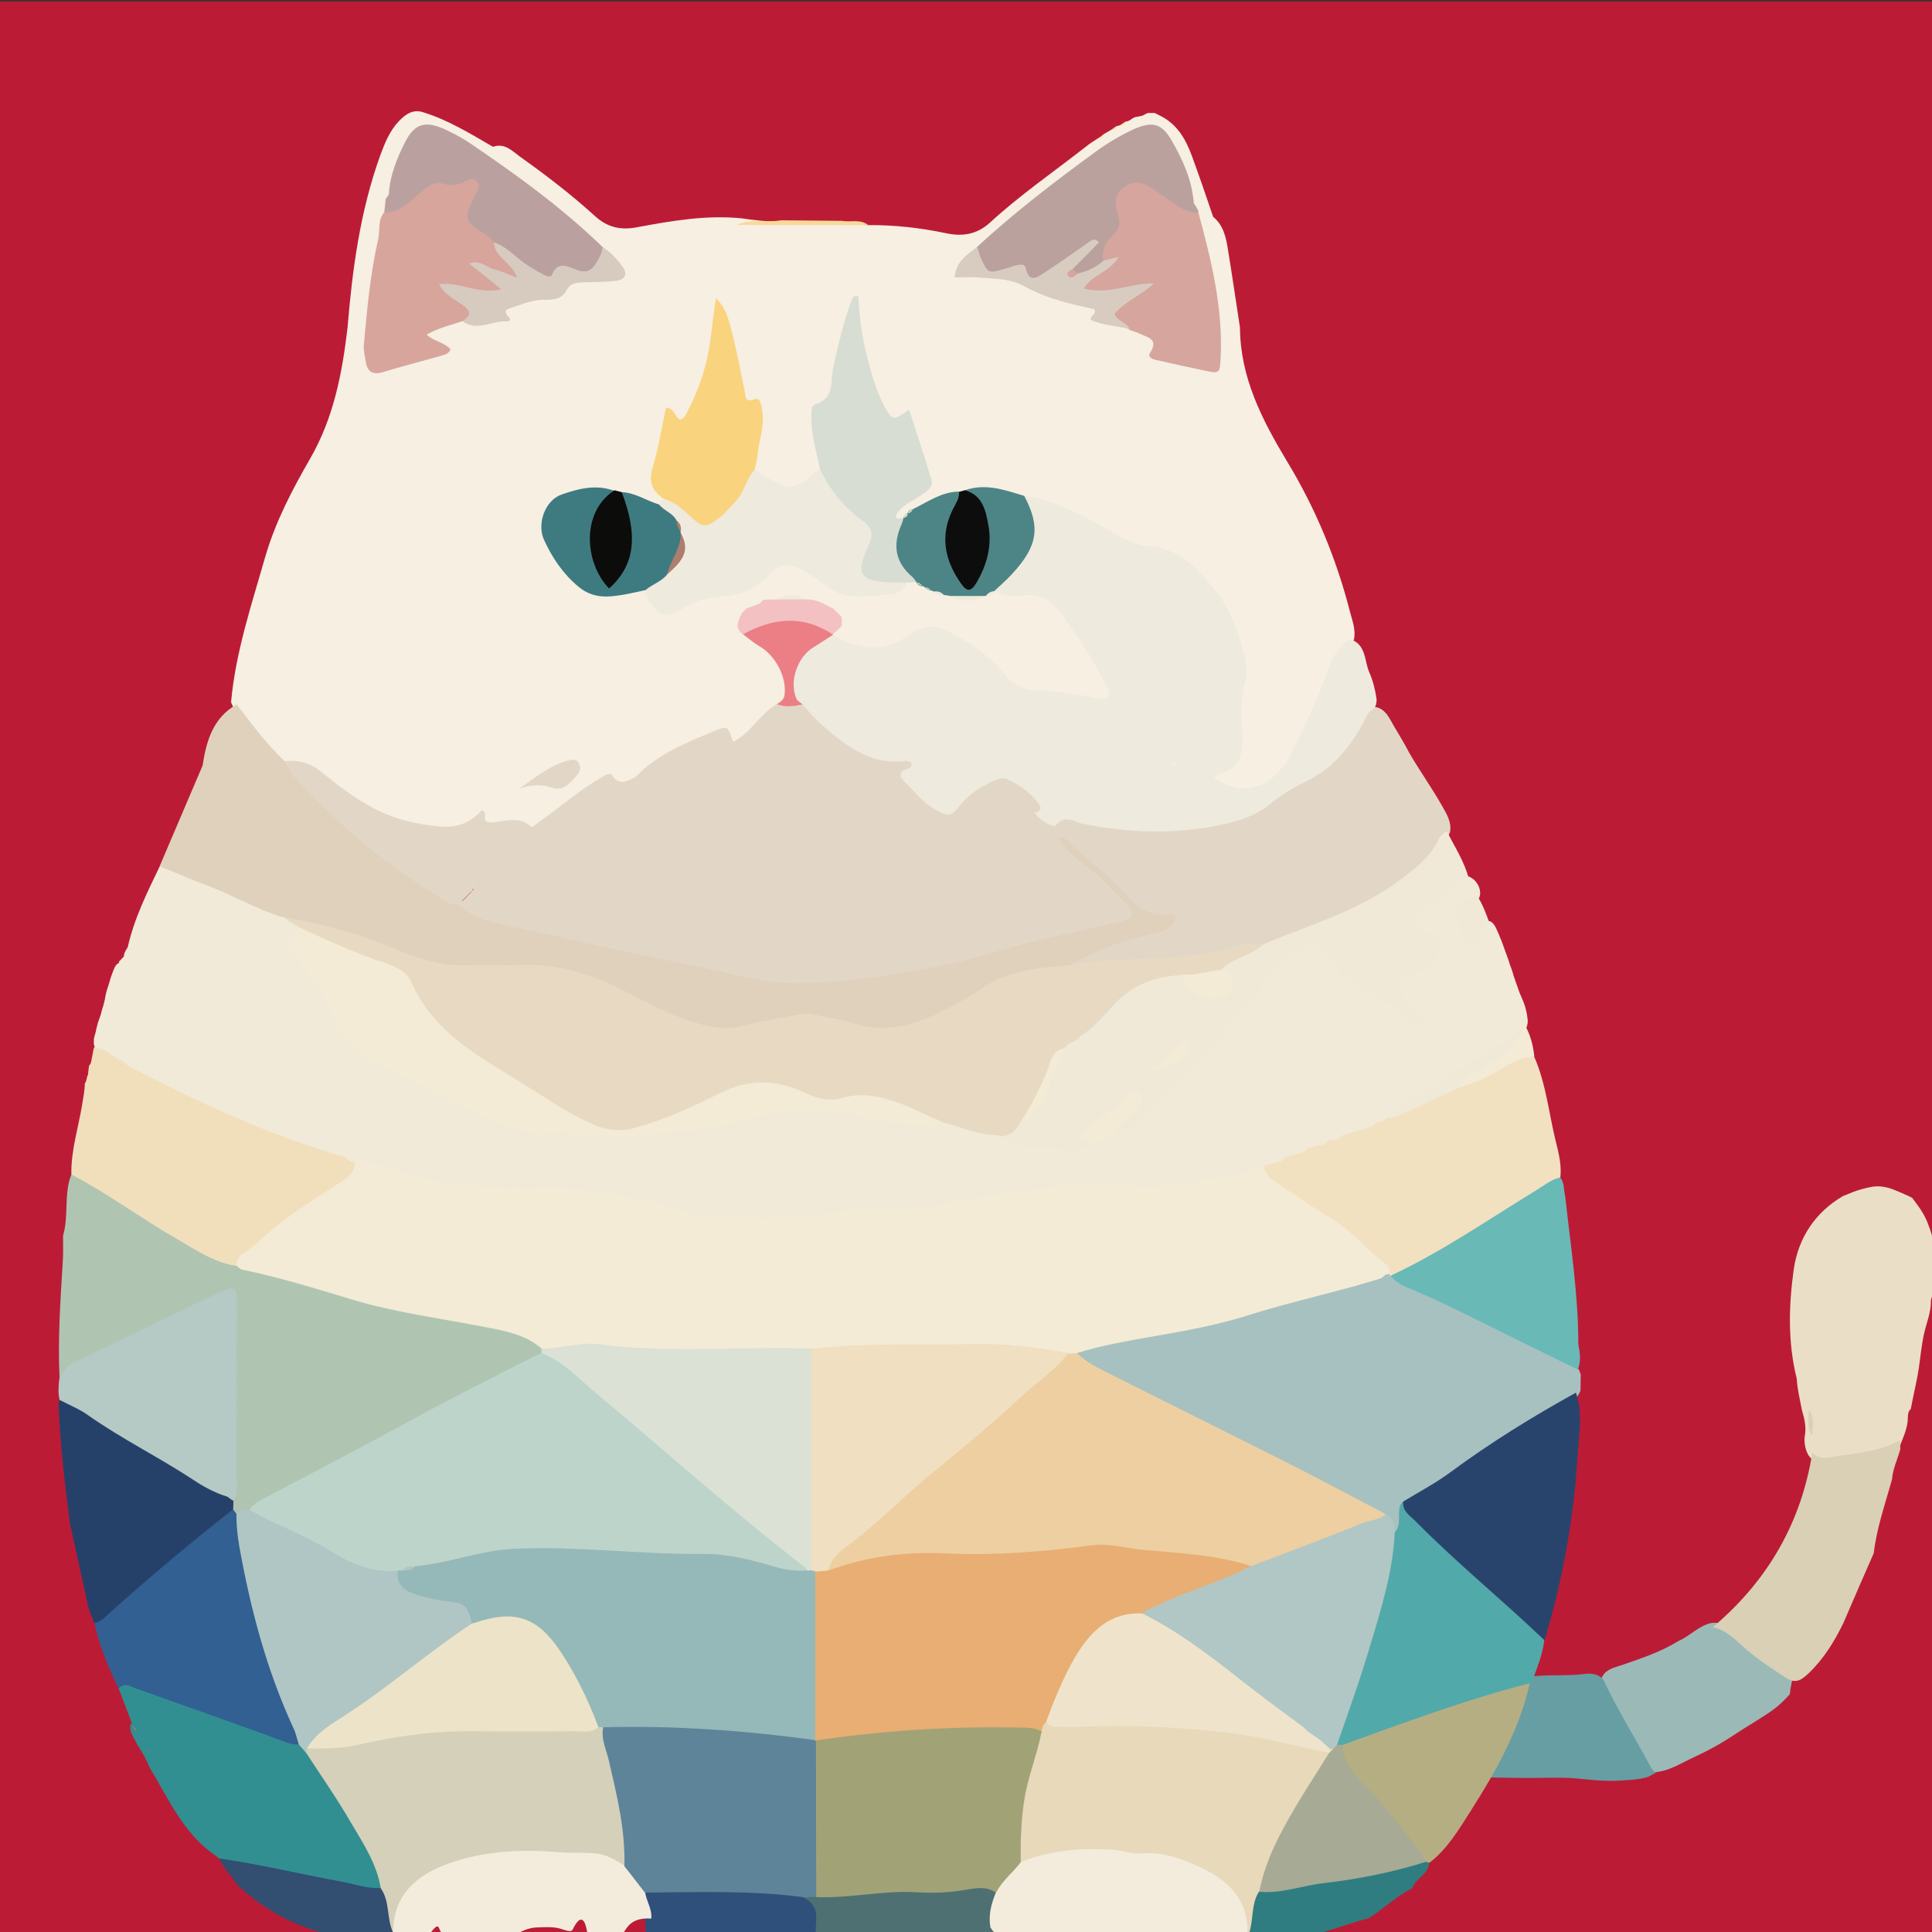 <?xml version="1.0" encoding="utf-8"?>
<!-- Generator: Adobe Illustrator 27.4.0, SVG Export Plug-In . SVG Version: 6.00 Build 0)  -->
<svg version="1.1" id="Layer_1" xmlns="http://www.w3.org/2000/svg" xmlns:xlink="http://www.w3.org/1999/xlink" x="0px" y="0px"
	 viewBox="0 0 720 720" style="enable-background:new 0 0 720 720;" xml:space="preserve">
<rect x="0" y="0" width="720" height="720" fill="#333333" stroke="none"/>
<style type="text/css">
	.st0{fill:#BC1B36;}
	.st1{fill:#F6EFE2;}
	.st2{fill:#FECD53;}
	.st3{fill:#F9D998;}
	.st4{fill:#EBDEC7;}
	.st5{fill:#F1EAD9;}
	.st6{fill:#E0D1BC;}
	.st7{fill:#F3EBD5;}
	.st8{fill:#E2D7C6;}
	.st9{fill:#EFEADE;}
	.st10{fill:#D7A59C;}
	.st11{fill:#D7DDD2;}
	.st12{fill:#D5A59E;}
	.st13{fill:#BAA19E;}
	.st14{fill:#FAD37F;}
	.st15{fill:#BAA19F;}
	.st16{fill:#4D8587;}
	.st17{fill:#3E7B81;}
	.st18{fill:#D7CABF;}
	.st19{fill:#D8CCC1;}
	.st20{fill:#0E0D0D;}
	.st21{fill:#0C0C0B;}
	.st22{fill:#EB7F85;}
	.st23{fill:#F3C1C1;}
	.st24{fill:#318F92;}
	.st25{fill:#326092;}
	.st26{fill:#25416A;}
	.st27{fill:#9BBAB7;}
	.st28{fill:#D9D0B6;}
	.st29{fill:#E8DAC2;}
	.st30{fill:#F1E1C1;}
	.st31{fill:#F1E9D8;}
	.st32{fill:#F1DFBC;}
	.st33{fill:#AE7D6E;}
	.st34{fill:#324E71;}
	.st35{fill:#AFC5B2;}
	.st36{fill:#B5C9C5;}
	.st37{fill:#D4D0B9;}
	.st38{fill:#AFC6C4;}
	.st39{fill:#F7642E;}
	.st40{fill:#669EA4;}
	.st41{fill:#2F7D81;}
	.st42{fill:#A6C1C0;}
	.st43{fill:#EDCFA1;}
	.st44{fill:#F0DFC0;}
	.st45{fill:#DBE1D5;}
	.st46{fill:#69B9B7;}
	.st47{fill:#30507C;}
	.st48{fill:#F3ECDD;}
	.st49{fill:#BDD4CB;}
	.st50{fill:#95B9B9;}
	.st51{fill:#5E8499;}
	.st52{fill:#EDE3C9;}
	.st53{fill:#4F7072;}
	.st54{fill:#52A9AA;}
	.st55{fill:#B6AE83;}
	.st56{fill:#E7D9BA;}
	.st57{fill:#A7AA95;}
	.st58{fill:#29446C;}
	.st59{fill:#B1C7C5;}
	.st60{fill:#E8AE73;}
	.st61{fill:#A1A377;}
	.st62{fill:#EFE4CB;}
</style>
<rect x="0" y="0.5" class="st0" width="720" height="720"/>
<g>
	<path class="st1" d="M323.6,83.9c9.7-0.1,19.3,1,28.9,3c6,1.3,11.5,0.6,16.5-4c11.1-10.2,23.6-18.8,35.5-28.1c0,0,0.1-0.1,0.1-0.1
		c0.7-0.4,1.2-1,1.9-1.4c1-0.7,2-1.3,3.1-2c0.6-0.4,1.2-0.8,1.7-1.3c1-0.6,2.1-1.2,3.1-1.8c0.6-0.5,1.2-1,2-1.3
		c0.5,0,0.9-0.2,1.3-0.4c0.6-0.4,1.2-0.8,1.8-1.2c0.5,0,1-0.2,1.4-0.4c0.7-0.4,1.2-0.9,2-1.2c1-0.2,1.9-0.4,2.9-0.6
		c0.7-0.4,1.3-0.7,2-1c0.8,0,1.6,0,2.5,0c0.7,0.3,1.3,0.7,2,1c6.3,3.1,9.5,8.6,11.8,14.8c2.8,7.6,5.4,15.2,8,22.9
		c3.8,3.1,4.8,7.6,5.5,12.1c1.6,9.7,3,19.5,4.5,29.2c0.1,18.5,8.2,34.3,17.4,49.6c10.7,17.6,18.5,36.4,23.6,56.3
		c0.9,3.4,2.2,6.7,1.5,10.3c-6.5,10-10.2,21.4-15.1,32.1c-2.6,5.6-5,11.4-8.8,16.4c-6.6,8.5-16.9,11.9-24.9,8.2
		c-5.7-2.6-6.5-5.7-1.4-9.2c4.6-3.2,5.9-7.2,5.8-12.4c-0.1-6.7,0.3-13.4,1.1-20.2c1.8-16.9-15.2-45.3-33.5-47.1
		c-12.3-1.2-21.6-10.7-33.2-14.5c-4.3-1.4-8.2-4.2-12.9-4.4c-7.1-0.6-13.8-4.7-21.2-2.4c-0.7,0.3-1.5,0.4-2.3,0.5
		c-6.1,0.7-11.1,4.1-16.4,6.6c-0.6,0.4-1.3,0.8-2,1.1c-0.3,0.2-0.7,0.4-1,0.6c-0.7,0.4-1.4,0.7-2.1,1c-0.4,0.1-0.7,0.2-1.1,0.3
		c-4.6-0.4-3.5-3.2-2.1-5.7c1.3-2.4,3.7-3.9,6-5.4c3.7-2.4,4.7-5.6,3.3-9.8c-1.3-3.8-2.5-7.7-3.7-11.6c-0.5-1.8-1-3.9-3.3-4.2
		c-7.6-1.1-9.6-7.2-11.7-13c-3.4-9.4-6-19-6.2-27.6c-1.9,8-1.9,18.9-6.5,26.7c-6.1,10.4-5,20.1-4.5,30.5c0.1,1.1-0.1-0.3-0.2,0.8
		c-8,10.8-16.7,10.8-26.3,0.1c-1.7-3.7-0.5-7.4,0.1-11.1c1-5.7,3.1-11.6-3.8-15.6c-1.7-1-1.9-3.8-2.3-5.9c-0.8-4.2-1.5-8.5-2.5-12.7
		c-1-4.1-2.3-8.2-3.3-13.3c-0.5,12-2.9,22.7-7.6,32.8c-1.7,3.8-3.2,8.4-8.9,7.9c-2.3-0.2-2.6,1.6-2.9,3.2
		c-1.5,8.3-5.3,16.6-0.9,25.1c-0.2,1.3-0.9,2.2-2,2.8c-5.7,1.6-10.1-2.7-15.3-3.4c-0.8-0.1-1.6-0.3-2.3-0.5
		c-6-2.4-11.8-0.5-17.1,1.8c-5.7,2.5-7.5,8.9-5,15.1c5.4,13.1,13.7,18,28.3,16.7c2.2-0.2,4.3-0.3,6.3,0.7c4.8,5.6,10,7.4,16.7,2.9
		c3.3-2.2,7.6-2.6,11.7-2.9c5.3-0.5,9.7-2.6,13.9-5.9c8.4-6.6,12-7,21-0.8c6.7,4.6,13.7,7,21.8,6.8c3.7-0.1,6.8-0.8,9.8-2.8
		c1-0.6,2-0.9,3.1-1c0.7,0,1.4,0,2.1,0.2c0.6,0.1,1.3,0.4,1.9,0.6c0.6,0.2,1.1,0.5,1.7,0.8c0.8,0.4,1.6,0.8,2.4,1.2
		c0.6,0.2,1.1,0.4,1.6,0.6c1.1,0.4,2.3,0.6,3.5,0.8c1,0.1,1.9,0.3,2.9,0.5c3.3,1.1,6.7,1.2,10.1,0.2c0.7-0.3,1.4-0.5,2.1-0.7
		c1.1-0.3,2.2-0.7,3.4-0.8c0.8-0.1,1.6,0,2.4,0.1c14.7-2.5,24.2,4.5,30.9,16.8c3.2,5.9,7.7,11.2,10.2,17.5c2.7,6.8,0.4,10.1-6.8,9.2
		c-7.5-1-15-2-22.5-2.8c-5.4-0.5-9.5-3.3-13.2-7.3c-5.2-5.6-11.1-10.2-17.9-13.8c-4.7-2.5-9.2-2.7-13.7,0.4
		c-9.6,6.6-19.3,5.4-29.1,0.4c-0.5-0.6-1-1.2-1.3-1.9c-0.1-0.7-0.1-1.4,0-2.1c0.2-0.9,0.6-1.8,0.9-2.6c0.2-0.8,0.2-1.5,0-2.3
		c-0.3-0.4-0.5-0.9-0.9-1.2c0,0-0.6-0.5-0.7-0.5c-0.6-0.3-1.1-0.6-1.6-0.9c-2.4-1.2-4.9-2-7.5-2.7c-3.3-1.4-6.7-1.4-10.1-0.2
		c-1.3,0.3-2.7,0.6-4,0.9c-0.9,0.3-1.9,0.5-2.8,0.8c-1.2,0.5-2.3,1-3.3,1.7c-0.7,0.6-1.2,1.4-1.6,2.2c-0.6,1.8-0.2,3.4,1.3,4.6
		c7.6,3.9,13.5,9.1,14.6,18.4c0.5,4,0.2,7.3-2.8,10.1c-3.1,2.6-6,5.5-9,8.2c-3.8,3.5-6.5,6.6-13.7,3.9c-5.8-2.2-13.6,3.2-19.7,7.2
		c-3.8,2.5-7.1,5.8-11.1,8.1c-3.4,1.9-7,3.4-10.1-0.5c-0.4-0.4,0-1.3-0.6-1.5c-0.2-0.1-0.6,0.7-0.9,1.2
		c-7.4,6.4-15.5,11.7-23.3,17.4c-2,1.5-4.3,2.7-6.8,1.8c-5.2-1.8-10.8,0-15.9-2.2c-1.3-0.6-2.5-0.6-3.9,0
		c-13.7,6.2-26.3,1.6-38.7-4.3c-5.9-2.8-11.1-6.7-16.1-10.8c-4.7-3.9-9.9-6.5-16-7c-8.7-6.1-15.3-13.8-19.5-23.6
		c1.7-18.8,7.7-36.5,12.8-54.4c3.8-13,10.1-25,16.8-36.6c8.7-15.2,11.8-31.6,13.8-48.5c1.8-21.9,4.7-43.5,12.2-64.3
		c1.7-4.6,3.5-9.1,6.9-12.7c2.5-2.6,5.3-4.7,9.3-3.3c9.3,2.9,17.5,8,25.8,12.8c4.4-1.5,7.1,1.5,10.1,3.7
		c9.7,6.9,19.1,14.1,27.9,22.1c4.5,4.1,9.4,5.4,15.6,4.2c13-2.4,26.1-4.7,39.4-3.3C292.4,83.8,308.1,82.8,323.6,83.9z"/>
	<path class="st2" d="M406.4,53.4c-0.6,0.5-1.2,0.9-1.9,1.4C405.2,54.3,405.8,53.8,406.4,53.4z"/>
	<path class="st2" d="M411.2,50.1c-0.3,0.8-0.8,1.3-1.7,1.3C410.1,51,410.7,50.5,411.2,50.1z"/>
	<path class="st2" d="M416.3,47c-0.4,0.8-1.1,1.3-2,1.3C415,47.8,415.7,47.4,416.3,47z"/>
	<path class="st2" d="M419.5,45.3c-0.4,0.8-1,1.2-1.8,1.2C418.2,46.1,418.9,45.7,419.5,45.3z"/>
	<path class="st2" d="M422.9,43.7c-0.7,0.4-1.3,0.8-2,1.2C421.5,44.5,422.2,44.1,422.9,43.7z"/>
	<path class="st2" d="M432.2,43.1c-0.7-0.3-1.3-0.7-2-1C430.8,42.4,431.5,42.8,432.2,43.1z"/>
	<path class="st2" d="M427.7,42.1c-0.7,0.3-1.3,0.7-2,1C426.4,42.8,427.1,42.5,427.7,42.1z"/>
	<path class="st3" d="M274.7,83.8c5.3-2.5,10.9-0.7,16.3-1.7c7.6,0.1,15.1,0.1,22.7,0.2c3.3,0.6,6.9-0.8,9.9,1.6
		C307.3,83.9,291,83.9,274.7,83.8z"/>
	<path class="st4" d="M720.8,463.3c-0.6-2.3-1.3-4.6-2.1-6.7c-1-2.8-2.5-5.4-4.3-7.8c-0.6-0.8-1.2-1.6-1.8-2.4
		c-0.4-0.2-0.8-0.4-1.2-0.6c-1.9-0.9-3.8-1.7-5.8-2.5c-1-0.4-2-0.7-3.1-0.9c-1.8-0.4-3.7-0.4-5.5,0c-1.1,0.2-2.2,0.5-3.3,0.8
		c-1.1,0.3-2.3,0.7-3.3,1.1c-1.1,0.5-2.3,0.9-3.5,1.4c-10.5,6.1-16.7,15.7-18.4,27.2c-1.9,13.5-2.3,27.3,1.1,40.9
		c0.2,3.9,1.2,7.8,1.9,11.6c1,3.4,1.8,6.7,1,10.3c-0.1,2.4,0.3,4.6,1.5,6.7c1.7,2.4,4.3,3.5,7,3.2c9.5-0.8,19.1-0.9,27.2-7.1
		c1.3-3.4,2.9-6.9,2.8-10.5c0-1.3,0.4-2.3,1.1-2.9c0.2-1,0.4-2.1,0.6-3.1c0.8-4.1,1.8-8.1,2.4-12.2c0.6-4.2,1-8.5,1.9-12.6
		c0.9-4.1,2.6-8,2.6-12.2c0-1.2,0.5-2.2,1.2-2.8C720.9,475.9,720.8,469.6,720.8,463.3z"/>
	<path class="st5" d="M46.1,356.6c0.1-0.6,0.2-1.2,0.4-1.7c0.4-0.6,0.8-1.3,1.1-1.9c2.4-10.7,7.2-20.3,11.9-30.1
		c4.8-1.9,8.9,0.7,13,2.3c11.6,4.7,23,9.8,34.4,15.1c2.2,1.4,4.4,2.8,5.1,5.5c-1.1,5.4,0.3,9.9,3.8,14.1c5,6.1,9,12.8,11.9,20.2
		c2.1,5.5,6.1,9.7,11.4,12.2c14.9,6.9,28.9,15.9,44.2,22.1c8,3.3,16.1,6,25.1,5.2c6.6-0.6,13,2.3,19.9,1.9
		c15.9-0.9,31.7-2.2,47.1-6.2c7.9-2,15.9-3.1,23.9-4.1c6-0.8,11.8,1.1,17.6,1.7c7.7,0.8,15.5,2.2,23.1,3.5c3.9,0.7,7.4,0.8,11.1-0.1
		c7.4,0.5,14.3,3.3,21.5,5c10.4,3.6,21.1,4.6,32,3.3c3.7-1.2,7.1-3.3,10.6-5c9.9-3.4,16.3-11.2,23-18.5
		c12.6-13.7,24.8-27.7,36.5-42.1c2.6-3.2,5.7-5.7,9.4-7.5c3.7-1.9,7.8-2.2,10.4,1.2c6.8,8.6,14.9,15.4,25.1,19.5
		c1.9,0.8,2.9,3,5.2,4.9c-7.1-9.1-6.6-11.9,2.3-16.7c7.2-3.8,7.5-6.1,1.6-11.5c-4.3-3.9-4.6-9.4,0.3-12.1
		c5.7-3.1,10.3-7.7,16.2-10.4c0.8-0.1,1.6,0,2.3,0.3c0.7,0.3,1.4,0.8,2,1.3c0.5,0.6,1,1.2,1.4,1.9c0.5,1.1,0.8,2.2,0.7,3.4
		c-0.1,0.8-0.4,1.5-0.9,2.1c-4.5,3.2-6.2,7.1-2.7,12.2c2.9-0.4,3.4-4.2,6.4-4.4c1.2,0,1.9,0.7,2.6,1.7c0.5,0.8,0.9,1.8,1.3,2.7
		c0.3,0.6,0.5,1.1,0.7,1.7c0.4,0.8,0.7,1.7,1,2.5c0.3,0.8,0.6,1.7,0.9,2.5c0.3,0.8,0.6,1.7,0.9,2.5c0.3,0.6,0.4,1.1,0.6,1.7
		c0.2,0.9,0.6,1.7,0.9,2.6c0.3,0.9,0.6,1.7,0.8,2.6c0.3,0.8,0.6,1.7,0.9,2.6c0.2,0.5,0.4,1.1,0.6,1.7c0.3,0.8,0.6,1.7,0.9,2.5
		c0.3,0.5,0.5,1.1,0.7,1.6c0.4,0.8,0.7,1.7,1,2.5c0.3,0.9,0.5,1.8,0.7,2.7c0.2,0.6,0.2,1.3,0.3,1.9c0.2,1,0.2,2.1-0.1,3.1
		c-0.2,0.7-0.6,1.3-1,1.9c-5.7,9.9-17.3,11.7-25.5,18.2c-7,5.5-15.2,9.7-23.2,14c-0.5,0.5-1.1,0.9-1.7,1.2c-0.9,0.5-1.7,1-2.6,1.5
		c-0.5,0.4-1.1,0.8-1.7,1.1c-0.8,0.6-1.7,1.1-2.6,1.6c-2.8,1.4-5.8,2.3-8.7,3.3c-0.9,0.4-1.9,0.6-2.9,0.9c-0.9,0.3-1.8,0.6-2.8,0.9
		c-0.9,0.3-1.8,0.7-2.7,1c-1.8,0.7-3.6,1.4-5.3,2.1c-0.9,0.4-1.8,0.8-2.7,1.1c-1.9,0.8-3.8,1.6-5.7,2.4c-1,0.5-2,1-3.1,1.4
		c-2.3,1.2-4.8,1.4-7.1,2.4c-17.1,5.4-34.5,8.7-52.6,6.8c-11.4-1.2-22.6,0.9-33.9,2c-14.3,1.4-28.1,5.7-42.4,6.5
		c-24.5,1.3-48.8,5.6-73.5,4.3c-4.3-0.2-8.6-0.6-12.7-2.1c-18.5-6.7-37.6-9.9-57.2-9.1c-21.9,0.8-43-3.4-63.6-10.2
		c-0.9-0.2-1.8-0.4-2.7-0.5c-1.3-0.2-2.5-0.6-3.8-1c-27.6-9.2-54.6-19.9-79.9-34.4c-1-0.6-2-1.2-2.9-1.9c-2.8-1.9-5.8-3.3-8.2-5.7
		c-0.7-0.8-1.2-1.8-1.4-2.8c-0.1-0.7,0-1.3,0-2c0.1-0.9,0.5-1.8,0.7-2.7c0.1-0.9,0.4-1.7,0.6-2.6c0.1-0.5,0.3-1.1,0.5-1.6
		c0.3-0.8,0.5-1.5,0.8-2.3c0.1-0.5,0.3-1.1,0.4-1.6c0.1-0.5,0.3-1,0.5-1.6c0.2-0.8,0.4-1.6,0.6-2.4c0.1-0.8,0.3-1.7,0.5-2.5
		c0.1-0.6,0.3-1.1,0.5-1.7c0.3-0.8,0.5-1.7,0.8-2.5c0.1-0.6,0.3-1.1,0.5-1.7c0.4-1.1,0.8-2.3,1.3-3.4c0.3-0.6,0.6-1,1.1-1.5
		C45.1,358.8,45.3,357.5,46.1,356.6z"/>
	<path class="st6" d="M106.1,342c-9.8-2.7-18.6-8.1-28.1-11.7c-6.2-2.3-12.4-5-18.5-7.5c5.3-12.5,10.7-25,16-37.5
		c1.4-9.2,3.9-17.8,12.7-22.8c5.6,7.4,11.2,14.8,17.9,21.2c3.2,1.6,5.5,4.1,7.9,6.7c16.8,17.9,35.3,33.6,57.2,45
		c0.7,0.3,1.4,0.8,2.1,1.3c12.2,5.6,25.3,7.6,38.2,10.3c23.2,4.8,46.4,9.9,69.7,14.5c11.8,2.3,23.4,2.1,35.4,0.6
		c22.6-2.7,44.7-7.2,66.4-13.9c9-2.8,18.6-3.5,27.6-6.2c6.5-2,6.8-2.8,2.2-7.8c-3.5-3.8-7.3-7.2-11.3-10.4c-2.5-2-5-4.1-6.8-6.9
		c-1.1-1.7-2.9-3.8-0.9-5.7c1.9-1.8,4.2-0.4,5.9,0.8c4.6,3.3,8.8,7.1,13.1,10.8c2.2,2,4.3,4.1,6.4,6.2c4.2,4.2,8.3,8.5,14.9,8.9
		c2.4,0.1,4.9,1.1,5.2,4.2c0.3,2.7-1.5,4.5-3.5,6c-1.8,1.3-3.8,2.1-5.9,2.6c-11,2.7-21.6,6.7-32,11.3c-15.1,1.6-28.5,7.2-41.2,15.3
		c-12.4,7.9-26.2,11.7-40.9,6.8c-11.6-3.8-23-2.5-34.2,0.5c-11.4,3-21.9,0.8-32.3-3.7c-6.2-2.7-12.2-5.8-18.2-8.9
		c-12.5-6.4-25.6-9.9-39.7-9.2c-18,0.9-35.4-0.9-52-8.9C128.8,348.9,116.8,347.4,106.1,342z"/>
	<path class="st7" d="M44.7,359.8c-0.1-0.5-0.3-0.9-0.4-1.4c0.6-0.6,1.2-1.2,1.7-1.8C46.1,357.8,45.8,359,44.7,359.8z"/>
	<path class="st7" d="M47.6,352.9c-0.4,0.6-0.8,1.3-1.1,1.9C46.9,354.2,47.3,353.6,47.6,352.9z"/>
	<path class="st8" d="M171,337.1c-2.9,0.3-5-1.3-7.3-2.7c-19.6-12-37-26.6-52.7-43.4c-2.1-2.2-3.6-4.6-4.9-7.3
		c5.3-0.6,9.7,0.7,14.1,4.3c6.2,5.1,12.6,9.9,19.8,13.6c7.6,3.9,15.5,5.6,23.8,6.4c6.4,0.6,11.6-1.3,15.7-6c2.9,0.4-0.9,4.7,3.6,4.5
		c4.8-0.2,10.1-2.7,14.7,1.5c0.8,0.7,2.2-1.1,3.3-1.9c7.4-4.9,13.9-11,21.6-15.5c1.6-1,3.1-2.2,5.1-2.2l0,0c1.5,2.8,3.7,3.8,6.7,2.3
		c1-0.5,2.1-0.8,2.8-1.6c7.9-8,18.1-12.2,28.3-16.4c5.6-2.3,5.5-2.5,7.6,3.8c6.7-3.4,10-10.5,16.3-14.1c3.6,0.1,7-2.6,10.8-0.8
		c4.2,2.1,6.7,6.2,10.3,9c7.3,5.7,14.7,10.8,24.6,10.7c3.8-0.1,7.4,0.4,5.9,6.6c-1.4,5.8,4.4,8,8,10.7c3.7,2.8,6.4,0,9-2.5
		c2.9-2.8,6.3-5.1,10.1-6.6c7.4-3,18.8,2.5,21,10.1c0.5,1.7,0.2,3.2-1.5,4.1c-0.7,0-1.6,0.4-1.9-0.7c-0.2,0.6,0.1,0.9,0.8,0.9
		c2.2,0,4.2,0.6,5.6,2.3c2.3,1.9,0.6-1.9,2-1.4c3.6-2.3,7.4-1.1,11-0.4c10.4,2,20.9,3.3,31.4,2.6c29.2-1.8,52.4-14.7,69.3-38.8
		c1.4-2,2.6-4.1,5.2-4.9c5.4,0.1,6.7,4.7,8.9,8.2c1.8,3,3.6,6,5.2,9.1c3.9,6.7,8.4,13,12.2,19.7c1.7,3,3.6,6,3,9.7
		c-5.9,15.7-19.9,22.9-33.3,29.8c-11.8,6.1-24.1,11.6-37.3,14.3c-1.6,0-3.4-0.3-4.8,0.3c-18.3,7.5-38,4.6-56.9,7.5
		c-3.4,0.5-7,1-9.7-2.1c9.5-5.1,19.3-9.3,30-11.5c3.1-0.6,6.5-1.2,8.7-3.8c1.6-1.9,1.3-4.2-1.3-3.8c-9.1,1.5-13.8-4.8-18.9-10.2
		c-6.1-6.5-13.6-11.4-19.8-17.9c-0.5-0.6-1.3-0.9-2.7,0c2.7,3.7,5.8,6.9,9.4,9.4c6,4.2,10.8,9.8,15.9,14.9c3.4,3.3,2.8,5.4-2,6.5
		c-9.1,2.2-18.3,4.2-27.5,6.2c-12.1,2.6-23.8,6.9-35.9,9.5c-18.1,3.8-36.5,6.7-55,7.3c-14.4,0.5-28.1-4.1-42.1-6.8
		c-22.2-4.4-44.2-9.4-66.2-14.3C183.8,343.6,176.4,342.7,171,337.1c0.6-0.6,1.2-1.1,1.7-1.7c0.6-0.6,1.2-1.2,1.7-1.7
		c0.4-0.4,0.7-0.7,1.1-1.1c0,0,0.5-0.6,0.4-0.6s0.6-0.3,0.6-0.3c0,0-0.3-0.6-0.3-0.6c0,0,0,0.7,0,0.7c-0.4,0.3-0.7,0.6-1.1,1
		c-0.4,0.4-0.7,0.7-1,1c-0.5,0.5-1.1,1.1-1.6,1.6C172.1,336,171.6,336.6,171,337.1z"/>
	<path class="st9" d="M393.3,307.9c-3.4-0.5-5.7-2.8-8.1-4.9l0,0c1.7-0.4,3.5-1.1,2.1-3.1c-2.9-4.4-7.2-7.2-11.8-9.5
		c-1.7-0.8-3.7-0.1-5.4,0.7c-4.6,2.2-8.9,4.7-12.2,8.9c-3.6,4.6-4.3,4.4-9.5,1.6c-4.6-2.5-7.6-6.7-11.3-10.3
		c-1.9-1.8-2.4-3.6,0.8-4.7c1-0.3,2.1-0.7,1.7-2.4c-0.6-0.2-1.3-0.7-2-0.6c-13.5,1.7-22.9-6-32-14.1c-2.4-2.1-4.4-4.7-6.6-7
		c-8.1-2.5-5.2-9.1-4.5-14c1.1-7.2,7.5-11.3,15.9-12c9.6,6.2,19.8,6.4,28.4,0.1c4.9-3.7,9.6-3.9,15-1.1c7.8,4,14.9,8.9,20.4,15.6
		c3.9,4.8,8.6,6.4,14,6.4c6.8,0,13.4,1.2,19.9,2.7c1.6,0.4,3.3,1.1,4.6-0.2c1.8-1.8,0.1-3.6-0.7-5.1c-5.1-9.8-11.1-19.1-17.8-27.8
		c-2.8-3.6-6.3-5.6-11.2-5.3c-4.2,0.3-8.7,0.8-12.6-1.6c-0.9-2.9,1.3-4.4,2.9-6.1c7.1-7.7,12.1-16,7.8-27c-0.3-0.7,0.1-1.6,0.5-2.3
		c11.5,1.5,21.4,7,31.2,12.6c5,2.8,10,5.7,15.6,6.2c10.9,0.9,17.6,7.8,23.7,15.4c6.6,8.1,10.2,17.7,12.1,27.9c0.4,2.1,0.6,4.5,0,6.4
		c-2.1,7.2-1.6,14.5-1.2,21.7c0.3,7-1.8,11.5-8.7,13.5c-0.5,0.1-0.9,0.5-1.4,0.8c-0.2,0.1-0.2,0.4-0.3,0.7c9,6,17.6,4.9,24.6-3.1
		c1.6-1.8,2.9-3.9,4-6.1c5.2-10.1,9.9-20.4,13.7-31.1c1.7-4.8,4-8.8,8.3-11.5c6,2,5.2,8,7.1,12.4c1.4,3.1,2.2,6.5,2.7,9.9
		c0.1,1.3-0.2,2.6-1,3.6c-2.4,1.2-3.1,3.6-4.2,5.7c-5,9.2-11.4,16.7-21.2,21.5c-4.8,2.3-9.4,5.1-13.6,8.6c-5.4,4.3-12,6.3-18.6,7.6
		c-16.8,3.5-33.6,2.9-50.4-0.4C400.8,306.5,396.5,303.1,393.3,307.9L393.3,307.9z"/>
	<path class="st9" d="M281.3,174.9c1.6,1,3.1,2.2,4.7,3.1c8.3,4.8,10.4,4.6,17.6-1.8c0.6-0.5,1.3-0.9,2-1.3c2.1,0.2,3.4,1.5,4.5,3.1
		c3.8,5.3,8.1,10.1,13,14.3c3.7,3.2,4.3,7,2.9,11.7c-2.5,8.4-2.4,8.5,6.3,10.5c2.1,0.5,4.3,0.6,5.7,2.7c-1.1,2.4-3.3,4-5.7,4.2
		c-8.5,0.7-17.2,2.8-24.8-3.3c-2.7-2.2-5.7-4.1-8.7-5.8c-4.8-2.6-7.8-2.3-11.7,1.5c-5.2,5.2-10.9,8.3-18.5,8.5
		c-4.4,0.1-9,1.4-13.1,3.8c-7.8,4.7-9.8,4.2-14.5-3.7c-0.4-0.7-0.4-1.6-0.6-2.3c0.3-4.4,4.6-5.3,6.9-7.9c3.1-3.2,6.4-6.3,4.6-11.5
		c-0.2-0.6-0.4-1.3-0.6-2c-0.4-1.3-1-2.5-1.9-3.5c-1.4-2.3-4.8-3.5-4.1-7c0.6-0.7,1.2-1.4,1.8-2.2c3.9-2.1,6.6,0.6,9.4,2.6
		c6.6,4.6,8.8,4.4,14-1.6c2.1-2.5,3.7-5.2,5.4-8C277.3,176.9,278.1,174.1,281.3,174.9z"/>
	<path class="st10" d="M172.6,119.6c-4.5,1.5-9.2,2.6-13.6,5.1c2.8,2.7,6.5,2.7,8.9,5.5c-0.7,1.9-2.7,2.1-4.3,2.6
		c-7,2-14,3.8-21,5.9c-3.8,1.1-5.7-0.2-6.3-3.9c-0.3-2.1-0.9-4.3-0.7-6.4c1.2-13.1,2.4-26.3,5.3-39.1c0.8-3.4-0.2-7.1,2.2-10.1
		c8.5-7.6,17.2-14.5,29.6-14.1c4.4,0.2,9.1,1.5,7,5.9c-4.3,8.9,0.8,13.4,6,18.5c1,3.5,3.8,5.8,6.1,8.4c1.5,1.6,3.1,3.6,1.6,5.7
		c-1.5,2-4,1.3-6,0.4c-2-0.8-4.1-1.3-5.4-2.4c1.9,1.5,6.4,2.4,5,6.4c-1.3,3.6-5.4,2.8-8.6,2.5c-2.7-0.3-5.3-0.9-8-1.5
		c1.4,1.4,3.3,2.4,4.5,4.1C177.9,116.5,177.2,118.8,172.6,119.6z"/>
	<path class="st11" d="M338.1,217.1c-1.9,0-3.8,0-5.7,0c-12.1-0.5-13.8-3.1-8.6-14.2c1.9-3.9,1.1-6.4-2.4-8.9
		c-6.9-4.9-12.1-11.5-15.8-19.1c-1.2-6.3-3.3-12.5-3.2-19c0-1.9-0.3-4.7,1.4-5.2c7.4-2.2,5.6-8.6,6.7-13.5c1.8-8.7,3.9-17.3,7-25.7
		c0.3-0.7,0.7-1.5,2.4-1.1c0.3,8,1.5,16.1,3.6,24c1.6,6,3.3,12,6.3,17.4c2.8,4.9,3.3,5,9,0.9c2.8,8.8,5.7,17.4,8.3,26
		c0.9,2.9-1.7,4.3-3.6,5.7c-3,2.2-6.9,3.5-9,6.7c-1.9,2.9,0.9,1.9,2.2,2c0.5,0.6,1.2,1.4,0.9,2.1c-2.6,7.9,2.2,14.5,3.8,21.7
		C340.4,217,339.2,217,338.1,217.1z"/>
	<path class="st12" d="M446.6,79.2c4.8,17.7,9.2,35.5,8.3,54.1c-0.3,5.9-0.4,6-6,4.8c-5.8-1.2-11.6-2.5-17.4-3.8
		c-1.6-0.3-4-1-2.9-2.8c3.4-5.3-1.1-5.8-4-7.2c-1.2-0.6-2.5-0.9-3.8-1.4c-2.1-2.2-7.1-1.8-6.7-5.9c0.5-4.7,5-6.4,7.8-8.1
		c-3.1,0.9-7.3,2-11.5,1.9c-2.9-0.1-6.5,0.4-7.5-3.2c-0.8-2.9,1.9-4.6,4-6.3c1.4-1.2,5.4-1.4,2.9-5c-1.2-2.8-0.6-5.4,0.9-7.7
		c2.4-3.5,2.7-7.4,2.9-11.5c0.3-9.6,7.8-13.8,16.4-9.4C436,70.8,441.6,74.7,446.6,79.2z"/>
	<path class="st13" d="M446.6,79.2c-3.1,0.2-5.7-1.1-8.2-2.8c-2.4-1.7-4.9-3.3-7.3-5c-3.6-2.5-7-4.9-11.7-2c-4.8,3-3.8,7.3-2.6,11.4
		c0.9,3.1-0.2,5.3-2.3,7.1c-3,2.5-3.8,5.7-3.4,9.4c-0.8,4.7-5,4.8-8.3,6.2c-1.1,0-2.1-0.3-3-1c-0.4-0.5-0.7-1.1-0.8-1.8
		c0.1-0.7,0.3-1.3,0.6-1.9c0.2-0.3,0.4-0.5,0.5-0.8c0.4-0.5,0.8-0.9,1.2-1.4c0.2-0.2,0.4-0.4,0.6-0.6c0.4-0.4,0.8-0.7,1.2-1
		c0,0,0.6-0.5,0.5-0.5c0.3-0.3,0.6-0.6,0.9-0.8c0,0,0.4-0.3,0.3-0.3c0,0,0.3-0.2,0.2-0.2c-0.1,0-0.4,0.1-0.5,0.2
		c-0.1,0.1-0.4,0.5-0.5,0.5c-3.8,3.1-7.6,6.1-11.6,8.8c-2.7,1.8-6.1,4-9,2.1c-4.1-2.7-8.1-1.8-12.3-1.8c-6.5,0-8.7-3.4-7.3-10.7
		c14.1-13,29.2-24.6,44.7-35.9c4.4-3.2,9-5.9,13.9-8.2c7-3.1,10.5-2.3,14.2,4.1c4.2,7.2,7.6,14.8,8.3,23.4c0.4,0.6,0.8,1.2,1.1,1.8
		C446.5,78.1,446.6,78.7,446.6,79.2z"/>
	<path class="st14" d="M281.3,174.9c-3.4,3.9-4.1,9.3-8,12.9c-1.6,1.4-2.8,3.3-4.5,4.6c-5.9,4.6-6.7,4.6-12.1-0.5
		c-2.8-2.6-5.6-5-9.4-6c-4.2-2.9-5.7-6.3-4.1-11.6c2.2-7.3,3.4-15,5-22.4c3.4,0.3,3.1,3.5,5.3,4.5c0.5-0.3,1.4-0.6,1.7-1.2
		c5.3-9.5,8.6-19.7,9.8-30.5c0.5-4.3,1.1-8.5,1.8-13.6c3.9,3.8,4.8,8.3,5.9,12.5c1.9,7.3,3.3,14.7,4.8,22.1c0.4,2-0.1,4.4,3.7,3.1
		c2.3-0.8,2.5,2.3,2.8,4c1.1,5.5-1,10.7-1.6,16C282.3,170.7,281.7,172.8,281.3,174.9z"/>
	<path class="st15" d="M184,90.3c-0.7-0.8-1.3-1.8-2.2-2.3c-9.2-5.9-9.3-6.2-4.4-15.8c0.8-1.5,1.8-2.8,0.4-4.4
		c-1.4-1.5-3-1.1-4.4-0.2c-2.7,1.5-5.4,1.7-8.5,0.8c-3.8-1-6.4,1.9-9.2,4.2c-3.7,3.1-7.1,6.8-12.5,6.5c0.2-1.6,0.4-3.3,0.5-4.9
		c0.5-0.6,0.9-1.2,1.2-1.8c0.4-6.9,2.9-13.1,5.9-19.1c3.6-7.3,7.6-8.5,15.2-5c3.2,1.5,6.3,3.1,9.2,5.1
		c17.4,11.8,34.4,24.1,49.5,38.8c2.5,5.6-0.7,9.9-5.2,10.5c-10.2,1.2-21.3,4.8-29.3-6C188.4,94.3,185.9,92.6,184,90.3z"/>
	<path class="st16" d="M341.5,216.9c-0.5-0.6-0.9-1.4-1.5-1.9c-6.5-5.5-7.4-12.1-4-19.6c0.3-0.7,0.5-1.5,0.7-2.3c0,0,0-0.2,0-0.2
		c0.3-0.7,0.8-1.3,1.5-1.6l0,0c0.3-0.9,1-1.4,1.9-1.5c5.6-2.7,10.7-6.5,17.2-6.6c2.9,3.2,0.4,6.1-0.5,9c-2,6.4-2.1,12.7,0.8,18.8
		c0.7,1.4,1.3,3.3,3.2,3.2c1.9-0.1,2.4-1.9,3-3.4c2.8-7.7,3.4-15.2-1.3-22.4c-1.2-1.8-2.6-3.5-2.9-5.7c7.7-2.7,14.8-0.1,22.1,2.1
		c6.2,11.7,5.1,18.8-4.8,29.4c-2,2.1-4.2,4.1-6.4,6.1c0,0,0,0,0,0c-0.7,1-2.3,0.6-3,1.7l-0.3,0.1c-4.3,1.1-8.6,1-12.9,0
		c-0.9-0.1-1.8-0.3-2.7-0.4c-1.3-0.5-2.7-0.4-3.8-1.3l-0.4-0.3l-0.5,0c-0.9-0.1-1.6-0.7-2.3-1.2c-0.2-0.4-0.5-0.5-0.9-0.4
		c-1-0.1-1.7-0.7-2.3-1.5L341.5,216.9z"/>
	<path class="st17" d="M245.6,188c1.9,2.4,5.2,3.2,6.6,6.1c0.8,1.2,0.7,2.7,1.4,3.9l0.1,0.7c2.5,6.5-2.6,10.5-5.1,15.4
		c-2.1,2.7-5.5,3.6-8,5.8c-4.7,1-9.3,2.2-14.2,2.4c-4.4,0.1-7.8-1.1-11-3.8c-5.7-4.8-9.7-10.8-12.7-17.4c-2.7-6,0.5-14.7,6.6-16.8
		c6.3-2.2,12.8-3.9,19.6-1.4c-0.3,3.4-2.6,5.8-4,8.7c-3.8,8-3.2,14.6,2.9,23.5c4.5-7.3,6.3-14.4,4.4-22.4c-0.7-3-2.7-6.1-0.5-9.3
		C236.7,183.6,240.9,186.6,245.6,188z"/>
	<path class="st18" d="M184,90.3c4.5,1.4,7.5,4.9,11.2,7.6c2.4,1.7,4.9,3.2,7.5,4.5c1,0.5,2.6,1,2.9,0.2c2.4-6.1,6.6-2.8,10-1.8
		c3.3,1,5.1-0.3,6.6-2.8c1.1-1.8,2.2-3.7,2.4-5.9c3,1.9,5.4,4.5,7.4,7.3c2,2.7,0.9,4.8-2.2,5.2c-4,0.5-8,0.5-12,0.6
		c-2.7,0.1-5.2,0.1-6.8,3.2c-1.5,2.9-4.7,3.4-7.8,3.3c-4.2-0.1-7.9,1.4-11.7,2.7c-2.1,0.7-4.7,1-1.7,4c0.7,0.7-0.1,1.4-0.9,1.4
		c-5.5-0.5-11,3.9-16.4,0c1.4-1.7,4.2-2.7,0.6-5.6c-3-2.4-7.1-3.9-9.5-8.3c7.9-1,14.7,4,23.2,1.9c-4.3-3.5-7.8-6.3-12-9.6
		c4.2-1.5,6.5,1.4,9.2,2.1c2.8,0.7,5.4,1.9,8.7,3.2C190.7,97.7,184.4,96,184,90.3z"/>
	<path class="st19" d="M401.5,102c3.6-0.9,6.9-2.3,9.7-4.8c1.5-0.4,3.1-0.8,5.7-1.5c-3.2,5.7-9.7,6.5-13,11.8
		c8.9,2.5,16.9-1.9,26.1-1.9c-4.9,4.7-10.9,6.7-14.6,11.4c1,2.9,4.6,3,5.6,5.7c-4.8-1.4-10-1.3-14.5-3.5c-0.2-1.7,2.2-2,1.3-4
		c-8.9-1.9-17.9-3.9-26.2-8.6c-5.1-2.9-11.4-2.7-17.3-3.2c-2.6-0.2-5.3,0-8.5,0c0.4-6.1,4.7-8.5,8.4-11.4c0.5,1.5,0.8,3.2,1.5,4.6
		c2.6,5.3,2.7,5.3,8.7,3.6c1.6-0.4,3.1-1.1,4.6-1.4c1.2-0.2,2.9-0.6,3.3,1.2c1.3,5.9,4.6,3.1,7.1,1.5c5.4-3.5,10.7-7.3,16-11
		c1.4-1,2.6-2,4.1-0.2c-0.6,0.6-1,1.2-1.6,1.7l0,0c-0.5,0.6-1.1,1.1-1.6,1.7l0,0c-0.6,0.5-1.1,1.1-1.6,1.6l0,0
		c-0.6,0.5-1.1,1.1-1.6,1.6l0,0c-0.6,0.5-1.1,1.1-1.6,1.6l0,0c-0.6,0.5-1.1,1.1-1.6,1.6l0,0C399.2,102,399.5,102.8,401.5,102z"/>
	<path class="st20" d="M359.6,182.7c6.8,1.9,7.8,7.9,8.8,13.3c1.3,7.4-0.6,14.5-4.4,21c-2.1,3.6-3.6,3.7-5.9,0.4
		c-6-8.5-7.9-17.6-3.1-27.4c1-2.1,2.6-4.1,2.4-6.7C358.2,183.1,358.9,182.9,359.6,182.7z"/>
	<path class="st21" d="M231.7,183.4c6.3,16.4,4.8,27.4-4.7,35.9c-8.9-9-10.9-28.2,2-36.6C229.8,182.9,230.8,183.2,231.7,183.4z"/>
	<path class="st22" d="M310.5,236.5c-2.4,1.6-4.9,3.2-7.3,4.7c-6,3.6-9.2,12.7-6.4,19.2c0.4,0.9,1.5,1.4,2.3,2.1
		c-3.2,0.7-6.4,1.2-9.6-0.1c1.4-0.8,2.7-1.7,2.9-3.5c0.8-6.5-3.3-14.4-9.1-17.9c-2.3-1.3-4.3-3.1-6.4-4.6c-0.4-1.1-0.2-2.1,0.7-2.9
		c6.3-6.1,24.1-6.7,30.9-1.1c1.2,1,2.4,2.2,1.9,4.1C310.3,236.4,310.5,236.5,310.5,236.5z"/>
	<path class="st23" d="M310.3,236.4c-11.1-7.3-22.2-6.2-33.4,0c-3.5-2.5-1.6-5.3-0.4-8c0.6-0.5,1.1-1,1.6-1.6
		c1.6-0.6,3.3-1.2,4.9-1.8c0.6-0.5,1.1-1,1.6-1.5c1.6,0,3.3-0.1,4.9-0.1c3.7-1.1,7.5-1,11.2,0c3.7-0.1,6.7,1.9,9.8,3.4
		c0.5,0.5,1,1.1,1.6,1.5l0.1,0.1c0.5,0.6,1,1.1,1.5,1.6c0,1.1,0,2.1,0,3.2c-0.5,0.5-1,1.1-1.6,1.6
		C311.6,235.4,310.9,235.9,310.3,236.4z"/>
	<path class="st8" d="M193.5,293.9c5.9-4,11.2-8.6,18-10.4c1.6-0.4,3.2-0.9,4.2,0.9c0.9,1.6,0.5,3.2-0.6,4.4
		c-2.5,2.7-4.9,6.3-9.3,4.8C201.6,292.1,197.7,292.5,193.5,293.9z"/>
	<path class="st9" d="M354.4,222.1c4.3,0,8.6,0,12.9,0C363,224.4,358.7,224.4,354.4,222.1z"/>
	<path class="st9" d="M300.7,223.4c-3.7,0-7.5,0-11.2,0C293.2,221.2,297,221.3,300.7,223.4z"/>
	<path class="st9" d="M347.9,220.4c1.4-0.1,2.8,0.1,3.8,1.3C350.2,221.9,348.9,221.7,347.9,220.4z"/>
	<path class="st9" d="M367.5,222c0.7-1,1.7-1.6,3-1.7C369.9,221.4,368.8,221.9,367.5,222z"/>
	<path class="st9" d="M312.2,234.9c0.5-0.5,1-1.1,1.6-1.6C313.3,233.8,312.7,234.4,312.2,234.9z"/>
	<path class="st9" d="M313.8,230.1c-0.5-0.5-1-1.1-1.5-1.6C312.8,229,313.3,229.5,313.8,230.1z"/>
	<path class="st9" d="M312.2,228.4c-0.5-0.5-1.1-1-1.6-1.5C311.1,227.3,311.6,227.9,312.2,228.4z"/>
	<path class="st9" d="M278.1,226.8c-0.5,0.5-1.1,1-1.6,1.6C277,227.9,277.6,227.4,278.1,226.8z"/>
	<path class="st9" d="M284.6,223.6c-0.5,0.5-1.1,1-1.6,1.5C283.5,224.6,284.1,224.1,284.6,223.6z"/>
	<path class="st9" d="M344.6,218.9c1,0,1.8,0.4,2.3,1.2C346.2,219.7,345.4,219.3,344.6,218.9z"/>
	<path class="st9" d="M341.4,217c1,0.1,1.8,0.6,2.3,1.5C342.9,218,342.2,217.5,341.4,217z"/>
	<path class="st8" d="M227.8,288.5c0.1-0.2,0.2-0.4,0.3-0.6C228,288.1,227.9,288.3,227.8,288.5C227.8,288.5,227.8,288.5,227.8,288.5
		z"/>
	<path class="st11" d="M338.3,191.4c-0.1,0.9-0.6,1.5-1.5,1.6C336.9,192.1,337.4,191.6,338.3,191.4z"/>
	<path class="st11" d="M340.2,189.8c-0.4,0.8-1,1.4-1.9,1.5C338.7,190.5,339.3,190,340.2,189.8z"/>
	<path class="st12" d="M446.5,77.5c-0.4-0.6-0.8-1.2-1.1-1.8C445.7,76.3,446.1,76.9,446.5,77.5z"/>
	<path class="st10" d="M144.9,72.4c-0.4,0.6-0.8,1.2-1.2,1.8C144.1,73.7,144.5,73,144.9,72.4z"/>
	<path class="st24" d="M81.7,692.6c-0.9-0.7-1.9-1.4-2.8-2.1C68,682.4,62.7,670.2,56,659.1c-0.5-0.9-0.9-1.9-1.3-2.8
		c-0.3-0.6-0.6-1.2-0.9-1.8c-0.5-0.8-1-1.7-1.5-2.5c-1.1-1.7-2-3.4-2.9-5.2c-0.5-0.9-0.8-1.9-0.9-2.9c0-0.7,0.2-1.3,0.6-1.9
		c-1.6-4.3-3.3-8.5-4.9-12.8c2.2-6.3,6.8-2.8,9.8-1.7c18.9,7.1,38.3,13.1,57,20.5c2.1,0.7,3.5,2.4,4.9,4
		c10.5,13.1,18.9,27.4,25.9,42.5c1.5,3.4,3.3,7-0.6,10.2c-2.6,1.3-5.3,1-7.9,0.5c-14.1-2.6-28.1-5.6-42.2-8.3
		C87.5,696.5,84.9,694,81.7,692.6z"/>
	<path class="st25" d="M111.4,650.1c-2.8,0.2-5.2-1-7.7-1.9c-17.6-6.4-35.3-12.7-52.9-18.9c-2.1-0.7-4.4-2.6-6.6,0
		c-3.8-7.9-7.2-15.9-9-24.5c7-11.3,18.7-17.6,28.2-26.3c5-4.5,10-9,15.4-13.1c2.5-1.9,5-4.3,8.7-3.4c1.2,0.6,2,1.5,2.6,2.7
		c2.8,11.2,3.8,22.8,7,34c3.8,13.8,7.9,27.5,13.6,40.6C112,642.8,114.1,646.3,111.4,650.1z"/>
	<path class="st26" d="M86.8,562.5C71,575,55.5,587.9,40.5,601.4c-1.6,1.5-3,3.1-5.4,3.4c-0.7-1.7-1.3-3.4-2-5.1
		c-2.4-10.8-4.7-21.5-7.1-32.3c-1.9-15-3.7-30.1-4.2-45.2c0.3,0,0.5-0.2,0.6-0.5c5.2-2.1,8.8,1.5,12.5,3.9
		c16.2,10.8,33.2,20.2,49.9,30.1c0.7,0.4,1.3,1,1.8,1.5c0.5,0.6,0.9,1.3,1.1,2.1C87.9,560.5,87.7,561.6,86.8,562.5z"/>
	<path class="st27" d="M616,660.5c5.7-0.2,10.4-3.4,15.4-5.7c5.4-2.5,10.3-5.2,15.2-8.5c4.8-3.2,10.1-6.1,14.7-9.5
		c2.1-1.6,3.9-3.4,5.7-5.4c0.3-3,1-6,2-8.8c-3.1,0.1-6.7-2.1-12.3-6.5c-3-2.3-5.7-4.9-8.6-7.1c-3-2.3-6-4.6-10.1-4.2
		c-4.8,0.9-8,4.8-12.4,6.7c-6.6,4.1-13.9,6.5-21.1,9c-2.9,1-6.3,1.5-7.7,5c-0.5,3.7,1.3,6.8,2.7,10c2.6,5.6,5.9,10.9,9,16.2
		c2.5,4.3,4.3,7.2,6.1,9.2C615,660.6,615.5,660.5,616,660.5z"/>
	<path class="st28" d="M638.3,606.4c20.3-17.1,32.9-38.7,37.1-65c1.9,2,4.4,2.1,6.7,1.7c8.8-1.6,18-1.8,26-6.4
		c0,1.1,0.1,2.2,0.1,3.3c-1,3.8-2.8,7.3-3.1,11.3c-2.5,9.1-5.7,18-6.8,27.5c-3.8,8.7-7.6,17.3-11.3,26c-3.4,7-7.4,13.5-13.1,18.9
		c-2.9,2.7-4.9,3.9-8.8,1.3c-5.6-3.7-11.1-7.3-16-11.8C645.8,610.2,642.7,607.3,638.3,606.4z"/>
	<path class="st28" d="M675.4,535.1c-2.1-3-1.3-6.4-1.3-9.7C676.5,528.4,675.3,531.8,675.4,535.1z"/>
	<path class="st7" d="M132.1,432.8c8.7,0.5,16.8,3.8,25,6.1c8.4,2.3,16.9,3,25.5,3.6c7.3,0.5,14.6,0.2,21.9,0.1
		c10-0.3,19.8,1.6,29.6,3.5c7.9,1.5,15.8,2.7,23.1,6.5c1.6,0.8,3.6,1.4,5.4,1.3c13.4-0.4,26.9,0.9,40.4-1c7.9-1.1,15.9-2.5,24.1-2.2
		c11.9,0.4,23.6-1.8,35.2-4c9.8-1.9,19.6-3.1,29.5-4.2c7-0.8,13.9-1.7,20.9-1.5c3,0.1,5.9-0.1,8.8,0.9c2.3,0.9,4.8,0.9,7.2,0.6
		c14.3-2,28.8-3.3,42.7-8c13.8,10.5,29.7,18.1,42.2,30.4c2.8,2.8,6.6,4.9,5.6,9.8c-0.3,0.8-0.8,1.5-1.4,2.1c-0.9,0.9-2,1.7-3.2,2.3
		c-26.7,8.7-53.7,16.5-81.4,21.4c-10.6,1.9-21.2,4-31.8,6.1c-1.4,0.3-2.9,0.3-4.3,0c-23.6-3.6-47.4-2.2-71.2-2.5
		c-7.8-0.1-15.5,2.8-23.4,1.1c-25.5,0.5-51,1.9-76.4-0.8c-7.5-0.8-15,1-22.5,0.4c-33.5-11.9-69.5-14-102.9-26.1
		c-3.3-1.2-6.8-1.6-9.9-3.2c-0.8-0.4-1.5-1-2.1-1.6c-0.6-0.6-1-1.4-1.3-2.2c-0.8-4.5,2.4-6.7,5.2-9.2c9.8-8.7,20.5-16.2,31.6-23.2
		C126.9,437.5,129.6,435.3,132.1,432.8z"/>
	<path class="st29" d="M398.1,359.8c21.2-3.9,43.3-0.7,64.2-7.5c2.7-0.9,5.8-0.4,8.8-0.6c0.6,3.9-2.7,4.7-5,6.1
		c-3.6,2.2-7.6,3.7-11.3,5.7c-4.3,1.8-8.8,2.4-13.5,2c-11,0.5-19.9,4.9-27.1,13.3c-2.6,3-5.5,5.8-8.8,8.1c-0.9,0.6-1.8,1.2-2.7,1.8
		c-1.1,0.7-2.3,1.4-3.4,2.2c-0.5,0.4-1.1,0.8-1.6,1.2c-0.5,0.5-1.1,0.9-1.6,1.3c-5.7,8.5-8,18.7-14.3,26.9c-2.6,3.2-5.6,5-9.7,2.8
		c-7.4,0-14.1-3.2-21.1-4.9c-3.4-0.4-6.9-0.4-10.2-1.8c-9.3-3.9-18.8-6.2-29.1-4.2c-4.5,0.9-9.1-0.7-13.3-2.6
		c-10.3-4.7-20.1-3.8-30.3,1c-9.2,4.3-18.4,8.8-28.6,10.9c-12.3,2.6-22.9-0.5-32.8-7c-9.7-6.3-19.5-12.6-29.5-18.5
		c-9.8-5.8-17.4-13.6-23-23.4c-3.4-6-8-10-14.5-12.1c-6.9-2.3-13.5-5.5-20.2-8.3c-3.6-1.5-6.8-3.3-8.5-7c-1.7-1-3.7-1.6-4.9-3.3
		c14.4,2.4,28.4,6.3,41.8,12c8.3,3.6,16.7,6.1,25.8,5.8c7-0.2,14.1,0.1,21.1-0.1c12.4-0.3,24,3,35.1,8.3c9.5,4.6,18.5,10,28.7,13.1
		c6,1.8,11.8,2.9,18.1,1.3c7-1.8,14.3-2.8,21.4-4.3c2.2-0.5,4.2-0.2,6.3,0.3c4.4,1.1,9.1,1.6,13.4,3c13.2,4.2,24.9,0.3,36.2-5.9
		c4-2.2,8.1-4.4,11.8-7C375.6,361.8,386.8,360.6,398.1,359.8z"/>
	<path class="st30" d="M571.8,393.9c4.4,10.1,5.4,21,8,31.5c1.1,4.4,2.2,8.8,1.7,13.4c-0.7,3-3.2,4.2-5.5,5.6
		c-15,9.5-29.9,19.2-45.5,27.9c-3.5,2-7.1,4.1-11.4,3.1c-0.3-0.3-0.6-0.5-0.9-0.8c-0.5-1.2-0.7-2.8-1.7-3.5
		c-7.1-5.2-12.5-12.3-20.2-16.9c-7.3-4.4-14.3-9.3-21.4-14c-2.1-1.4-3.7-3.1-3.8-5.8c2.2-0.6,4.3-1.1,6.5-1.7c0.5-0.6,1.1-1,1.6-1.6
		c2.2-0.5,4.3-1.1,6.5-1.6c0.5-0.6,1.1-1,1.6-1.6c2.2-0.5,4.3-1.1,6.5-1.6c0.5-0.6,1.1-1,1.6-1.6c1.1,0,2.2,0,3.2,0
		c0.5-0.6,1.1-1,1.6-1.6c3.8-1.1,7.6-2.2,11.3-3.3c0.5-0.6,1.1-1.1,1.6-1.6l0,0c0.9-1,2.4-0.7,3.3-1.6l0,0c9.1-4.4,17.7-9.7,27-13.7
		c6.7-1.9,12.6-5.3,18.7-8.7C565.3,392.6,568.5,391.1,571.8,393.9z"/>
	<path class="st31" d="M454.9,361.5c4.6-4.5,11.5-5.3,16.2-9.7c17.4-7.3,35.6-12.4,51-24.1c5.6-4.3,11.2-8.5,14.2-15.2
		c0.5-1.1,1.8-1.9,2.8-2.8c3,5.8,6.6,11.3,8.3,17.8c-2,0.1-3.9,0.9-4.8,2.6c-2.2,4.3-6,6-10.3,7c-3.6,0.9-4.6,3.5-4.9,6.6
		c-0.3,3.1,2.6,2.9,4.4,3.7c7.6,3.4,5.9,7.9,0,13.6c-1.5,1.5-3.9,1.7-6,2.3c-4.4,1.3-5,3.1-3.2,7.2c1.3,2.9,3.5,4.7,6.1,6.3
		c1.5,0.9,2.5,2.3,1.2,4c-1,1.4-2.8,1-3.6,0.1c-6.4-7.3-15.9-9.6-23.4-15.1c-3.8-2.8-6.4-7.2-9.3-11c-2.4-3.2-5.1-3.7-8.4-1.6
		c-3.7,2.3-7.1,4.8-9.9,8.3c-9.5,12-19.3,23.7-29.9,34.9c-7,7.4-13.3,15.5-21.7,21.5c-2.5,1.7-4.8,3.4-7.9,3.8
		c-1.3-4.1,2.4-5.9,3.8-8.9c-3.9,5.2-12.2,6-13.5,13.8c-4.1,3.1-9,2-13.3,1.4c-7-1-14.7,0.5-20.8-4.6c3.9,0.3,6.4-1.6,8.1-4.9
		c6-4.9,8.5-12,11.3-18.8c1.3-3.2,1.9-6.6,4.9-8.8l0,0c0.5-0.6,1.1-1,1.6-1.6c1.1-0.5,2.2-1.1,3.3-1.6c0.5-0.5,1.1-1.1,1.6-1.6
		c4.8-3.1,8.5-7.5,12.3-11.6c6.8-7.5,15.3-10.6,25.1-11.1c2,1.3,4.1,2.5,6,3.9c2.5,1.9,5.3,2.9,8.1,1
		C457.2,366.3,454.7,363.7,454.9,361.5z"/>
	<path class="st32" d="M132.1,432.8c0.3,3.4-1.4,5.3-4.2,7.1c-8.5,5.6-17.2,10.9-25.3,17.3c-4,3.1-7.3,7.2-11.8,9.7
		c-1.7,1-2.5,2.8-2.6,4.8c-4.1,3.4-7.7,0.5-11.2-1.1c-14.9-7.1-28.5-16.5-42.3-25.4c-3.1-2-6.8-3.5-8.1-7.5c-0.2-8.9,2.6-17.3,4-26
		c0.4-2.6,1-5.2,1-7.9c0.8-1,0.6-2.3,1.2-3.3c0.1-1.1,0.2-2.2,0.4-3.4c0.9-0.8,0.8-2,1.1-3.1c0.2-1.1,0.4-2.2,0.6-3.2
		c0.3-0.8,0.7-1,1.2-0.2c4,0.4,6.4,3.8,10,5c0.5,0.6,1.1,1,1.6,1.6c26.1,13.5,52.7,26,81.1,34.1c0.5,0.6,1.2,1,1.7,1.6
		C131,432.8,131.6,432.8,132.1,432.8z"/>
	<path class="st7" d="M111,345.3c10.7,5.1,21.6,10,32.8,13.7c4.1,1.4,8,3.4,9.5,7c8.4,19.2,25.9,28.1,42.3,38.3
		c8.4,5.2,16.5,11,25.8,14.9c5.3,2.2,10.2,2.6,15.7,1c11-3.1,21.3-7.8,31.4-12.9c10.9-5.4,21.3-5,31.8,0.1c4.6,2.2,9,3.2,14,1.7
		c6.4-1.9,13-0.7,19.1,1.4c6.1,2.1,11.8,5.1,17.7,7.6c-1.7,0.8-3.5,2-5.4,1.5c-6.1-1.5-12.6-0.3-18.4-2c-7.1-2.1-14.3-2.9-21.4-3.7
		c-9.1-1-18.2,0.8-27,3.3c-8.3,2.4-16.6,4.2-25.4,4.4c-5.3,0.1-10.6,1.2-16,1.7c-8.8,0.8-17.4,1-26.1-1.1c-1-0.3-2.2-0.8-3.1-0.6
		c-11.8,3.2-21.5-3.1-31.5-7.2c-12.7-5.2-24.1-13.1-36.9-18.4c-8-3.3-13.6-9.3-16.2-18c-2.4-8.2-8.6-14.2-13.4-21
		c-3.7-5.2-4-5,0.1-10.2C110.9,346.5,110.9,345.8,111,345.3z"/>
	<path class="st31" d="M544.1,405.2c-7.4,3.4-14.8,6.8-22.2,10.3c-1.7,0.8-3.5,1.1-5.4,1.1c5.4-6.2,13.2-8.8,19.7-13.4
		c10-7,21.8-11.5,30.6-20.3c0.3-0.3,1-0.2,1.5-0.3c0,0,0,0,0,0c0.3,6.8-4.2,10.6-9.2,13.8C554.4,399.5,548.8,401.7,544.1,405.2z"/>
	<path class="st7" d="M406.2,426.3c-4.6-1.3-5.3-2.3-2.6-4.4c5.6-4.6,11.8-8.5,17-13.7c1.2-1.2,3-1.7,4.3-0.1
		c1.2,1.5,0.3,3.1-0.8,4.3c-2.6,3.1-6.1,5.4-8.1,9C412.9,423.3,410.2,426.1,406.2,426.3z"/>
	<path class="st31" d="M550.5,333.9c2,3,3.3,6.5,4.5,9.9c-2.5,1.3-2.4,3.9-3.2,6.2c-1.1,3.1-3.5,3.7-5.5,1.4
		c-3.4-3.9-2.8-9-3.4-13.7c-0.1-1.1,1.2-1.7,2.2-2C547,335.1,548.8,334.5,550.5,333.9z"/>
	<path class="st7" d="M561.5,358.4c0.1,1,0.2,2,0.2,3c-1-0.8-1.3-1.9-1.4-3.1C560.7,358.3,561.1,358.4,561.5,358.4z"/>
	<path class="st7" d="M43.2,364.6c-0.1-1.3,0.3-2.4,1.3-3.3C44.5,362.6,44.2,363.8,43.2,364.6z"/>
	<path class="st7" d="M36.6,384.5c0.4-0.3,0.9-0.5,1.3-0.7c0.1,1.4-0.1,2.7-1.2,3.7C36.6,386.4,36.6,385.5,36.6,384.5z"/>
	<path class="st31" d="M516.6,416.6c-0.8,1.2-1.9,1.5-3.3,1.6C514.1,417.1,515.2,416.7,516.6,416.6z"/>
	<path class="st7" d="M39.8,373.2c0.4-0.2,0.9-0.5,1.3-0.7c0.1,1.4-0.2,2.6-1.3,3.6C39.9,375.1,39.9,374.2,39.8,373.2z"/>
	<path class="st7" d="M41.6,369.6c0.1-1,0.1-2.1,0.2-3.1c0.4,0,0.7-0.1,1.1-0.2C42.9,367.6,42.6,368.7,41.6,369.6z"/>
	<path class="st7" d="M563.6,368c1,0.8,1.5,1.8,1.4,3.1C564,370.3,563.6,369.2,563.6,368z"/>
	<path class="st31" d="M547.4,327.4c0.4,0.5,0.8,1,1.2,1.5C548.2,328.4,547.8,327.9,547.4,327.4z"/>
	<path class="st31" d="M549,330.7c0.4,0.5,0.8,1,1.2,1.4C549.8,331.6,549.4,331.2,549,330.7z"/>
	<path class="st31" d="M555.6,346.6c0.4,0.6,0.8,1.2,1.3,1.8C556.4,347.8,556,347.2,555.6,346.6z"/>
	<path class="st31" d="M557.1,350c0.4,0.5,0.8,1.1,1.2,1.6C557.9,351.1,557.5,350.5,557.1,350z"/>
	<path class="st7" d="M558.9,354.5c0.4,0.7,0.8,1.3,1.2,2C559.7,355.9,559.3,355.2,558.9,354.5z"/>
	<path class="st7" d="M562.1,364.2c0.4,0.7,0.8,1.3,1.2,2C562.9,365.6,562.5,364.9,562.1,364.2z"/>
	<path class="st7" d="M565.2,372.7c0.4,0.5,0.7,1,1.1,1.6C566,373.8,565.6,373.2,565.2,372.7z"/>
	<path class="st7" d="M566.9,377.6c0.4,0.6,0.7,1.1,1.1,1.7c-0.4,0-0.7,0-1.1,0C566.9,378.7,566.9,378.2,566.9,377.6z"/>
	<path class="st7" d="M38.1,379.5c0.4-0.3,0.9-0.6,1.4-0.8c-0.4,0.8-0.7,1.5-1.1,2.3C38.3,380.5,38.2,380,38.1,379.5z"/>
	<path class="st31" d="M566.9,379.3c0.4,0,0.7,0,1.1,0c0.1,0.5,0.2,1,0.3,1.6C567.8,380.4,567.3,379.8,566.9,379.3z"/>
	<path class="st7" d="M47.8,397.1c-0.5-0.5-1.1-1.1-1.6-1.6C46.7,396.1,47.2,396.6,47.8,397.1z"/>
	<path class="st31" d="M513.3,418.2c-0.5,0.5-1.1,1.1-1.6,1.6C512.2,419.3,512.8,418.8,513.3,418.2z"/>
	<path class="st31" d="M500.3,423.1c-0.5,0.5-1.1,1.1-1.6,1.6C499.3,424.2,499.8,423.6,500.3,423.1z"/>
	<path class="st31" d="M495.5,424.7c-0.5,0.5-1.1,1.1-1.6,1.6C494.4,425.8,494.9,425.3,495.5,424.7z"/>
	<path class="st7" d="M487.4,428c-0.5,0.5-1.1,1.1-1.6,1.6C486.3,429,486.8,428.5,487.4,428z"/>
	<path class="st7" d="M130.5,432.8c-0.6-0.5-1.1-1.1-1.7-1.6C129.4,431.8,129.9,432.3,130.5,432.8z"/>
	<path class="st7" d="M479.3,431.2c-0.5,0.5-1.1,1.1-1.6,1.6C478.2,432.3,478.7,431.7,479.3,431.2z"/>
	<path class="st9" d="M385.2,303.1c-0.2-0.1-0.4-0.2-0.5-0.3C384.8,302.9,385,303,385.2,303.1C385.2,303.1,385.2,303.1,385.2,303.1z
		"/>
	<path class="st9" d="M393.3,307.9c0.2,0.1,0.4,0.2,0.5,0.3C393.6,308.1,393.4,308,393.3,307.9C393.3,307.9,393.3,307.9,393.3,307.9
		z"/>
	<path class="st6" d="M179,328.9c0.2-0.2,0.3-0.4,0.5-0.5c0.1,0.1,0.2,0.2,0.3,0.3c-0.2,0.2-0.4,0.3-0.5,0.5L179,328.9z"/>
	<path class="st6" d="M177.4,330.6c0.5-0.5,1.1-1.1,1.6-1.6c0,0,0.2,0.2,0.2,0.2c-0.5,0.5-1.1,1.1-1.6,1.6
		C177.6,330.8,177.4,330.6,177.4,330.6z"/>
	<path class="st6" d="M177.6,330.8c-0.5,0.5-1.1,1.1-1.6,1.6c0,0-0.1-0.1-0.1-0.1c0.5-0.5,1.1-1.1,1.6-1.6
		C177.4,330.6,177.6,330.8,177.6,330.8z"/>
	<path class="st6" d="M176,332.3c-0.5,0.5-1.1,1.1-1.6,1.6l-0.1-0.1c0.5-0.5,1.1-1.1,1.6-1.6C175.8,332.2,176,332.3,176,332.3z"/>
	<path class="st6" d="M171,337.1c0.5-0.5,1.1-1.1,1.6-1.6l0,0C172.1,336.1,171.6,336.6,171,337.1C171.1,337.1,171,337.1,171,337.1z"
		/>
	<path class="st6" d="M174.3,333.9c-0.5,0.5-1.1,1.1-1.6,1.6c0,0,0,0,0,0C173.2,334.9,173.7,334.4,174.3,333.9
		C174.2,333.9,174.3,333.9,174.3,333.9z"/>
	<path class="st1" d="M438.7,285.2c-0.5-0.1-1.1-0.1-1.5-0.3c-0.5-0.3-0.3-0.8,0.4-0.6C438,284.4,438.3,284.9,438.7,285.2
		C438.7,285.2,438.7,285.2,438.7,285.2z"/>
	<path class="st1" d="M438.7,285.2c0.2,0.1,0.3,0.2,0.5,0.3C439,285.4,438.9,285.3,438.7,285.2C438.7,285.2,438.7,285.2,438.7,285.2
		z"/>
	<path class="st33" d="M248.6,214.1c1.2-5.3,5.2-9.6,5.1-15.4C257.9,205.8,253.2,210,248.6,214.1z"/>
	<path class="st33" d="M253.7,198c-1.1-1.1-1.5-2.4-1.4-3.9C253.5,195.1,254,196.4,253.7,198z"/>
	<path class="st12" d="M401.5,102c-0.9,1-2.3,2-3.3,0.9c-1.3-1.4,0.6-2,1.5-2.7C400.3,100.9,400.9,101.5,401.5,102z"/>
	<path class="st12" d="M399.8,100.3c0.5-0.5,1.1-1.1,1.6-1.6C400.8,99.2,400.3,99.8,399.8,100.3z"/>
	<path class="st12" d="M401.4,98.7c0.5-0.5,1.1-1.1,1.6-1.6C402.5,97.6,401.9,98.2,401.4,98.7z"/>
	<path class="st12" d="M403,97.1c0.5-0.5,1.1-1.1,1.6-1.6C404.1,96,403.6,96.5,403,97.1z"/>
	<path class="st12" d="M404.6,95.5c0.5-0.5,1.1-1.1,1.6-1.6C405.7,94.4,405.2,94.9,404.6,95.5z"/>
	<path class="st12" d="M406.3,93.8c0.5-0.6,1.1-1.1,1.6-1.7C407.3,92.7,406.8,93.3,406.3,93.8z"/>
	<path class="st12" d="M407.8,92.2c0.5-0.6,1.1-1.1,1.6-1.7C408.9,91.1,408.4,91.6,407.8,92.2z"/>
	<path class="st34" d="M146.7,723.1c-22.3,0.8-42.1-5.4-58.5-20.9c-1.9-3.4-5.1-5.9-6.5-9.6c15.4,2.2,30.6,5.9,45.9,8.7
		c4.7,0.9,9.4,2.6,14.3,2.3c4.5,0.3,4.3,4.3,5,7.1c0.8,2.8,0.9,5.8,1.3,8.8C148.2,720.9,147.7,722.1,146.7,723.1z"/>
	<path class="st35" d="M26.6,437.7c13.8,7.2,26.3,16.6,39.8,24.3c6.9,4,13.6,8.6,21.9,9.8c0,0,0,0,0,0c0.5,0.5,1,0.9,1.6,1.3
		c14,2.8,27.6,7.1,41.3,11.2c16.3,4.9,33.1,7,49.8,10.3c7.4,1.4,14.9,2.8,20.9,8c0.6,0.7,0.7,1.4,0.5,2.2c-1.9,3.6-5.6,4.9-8.9,6.6
		c-33.6,16.6-66.1,35.1-99.3,52.5c-1.9,1-3.9,0.9-5.9,0.5c-0.5-0.6-0.9-1.2-1.4-1.9c0-1.1,0.1-2.2,0.1-3.3
		c-1.3-4.2-1.5-8.4-1.5-12.8c0.1-17.6,0-35.1,0-52.7c0-1.9,0.1-3.8-0.1-5.7c-0.2-2.9-1.7-3.7-4.4-2.9c-2.9,0.9-5.5,2.3-8.1,3.7
		c-16.3,8.5-33.4,15.4-49.1,25c-0.4,0.3-1,0.1-1.6,0c-0.7-14.6,0.3-29.1,1.2-43.6c0.2-3.2,0.1-6.5,0.1-9.7
		C25.7,453,23.7,445,26.6,437.7z"/>
	<path class="st36" d="M22.1,513.8c1.5-2.1,2.4-4.6,5.1-5.9c18.2-8.7,36.2-17.6,54.4-26.2c6.2-2.9,6.8-2.1,6.7,5.1
		c-0.1,21.3,0,42.6-0.1,63.9c0,2.9,0.8,6-1.4,8.6c0,0-0.2-0.2-0.2-0.2c-0.6-0.4-1.2-0.8-1.8-1.3c-4.6-1.4-8.9-3.7-12.9-6.4
		c-12.8-8.4-26.6-15.2-39.1-24c-3.2-2.3-7-3.8-10.6-5.7C21.6,519.1,21.8,516.5,22.1,513.8z"/>
	<path class="st37" d="M146.5,720.2c-2.5-5.2-1.1-11.6-4.6-16.5c-1.5-9.2-6.6-16.8-11.2-24.6c-5.1-8.8-10.9-17.1-16.5-25.7
		c-0.5-1-0.2-1.9,0.6-2.6c17.3-4.2,34.7-7.6,52.5-8.4c18.3-0.8,36.6-0.5,55,0c1,0.1,1.9,0.5,2.7,1c6.7,16.6,12.5,33.5,8.6,51.9
		c-8.6,1.7-16.7-1.9-25.2-2.1c-10.3-0.3-20.4,0.3-30.5,1.8c-13.5,2.1-24.5,8-28.9,22.3C148.7,718.5,147.8,719.6,146.5,720.2z"/>
	<path class="st38" d="M114.4,651.7c-0.1,0.6-0.1,1.1-0.2,1.7c-0.9-1.1-1.9-2.2-2.8-3.2c-0.7-2-1.1-4.2-2-6.1
		c-10-21.6-16-44.3-20.2-67.7c-0.7-4-1.1-8-1.1-12c1.3-1.8,3.1-1.8,5-1.8c3.4-1.3,6.3,0.4,9.2,1.7c6.1,2.7,12.4,5.3,17.9,9
		c8.8,5.9,18.9,8.3,28.8,11.5c3.7,6.8,10.5,7.7,17.1,9.1c5.7,1.1,11.4,2.4,11.6,10c-0.3,2-1.2,3.7-2.8,4.8
		C154.8,623.1,135.9,639.2,114.4,651.7z"/>
	<path class="st39" d="M56.9,656.5c-0.3-0.5-0.7-1-1-1.5C56.2,655.5,56.6,656,56.9,656.5z"/>
	<path class="st39" d="M55.2,653.3c-0.4-0.3-0.8-0.7-1-1.2C54.6,652.5,54.9,652.9,55.2,653.3z"/>
	<path class="st39" d="M50.7,645.3c-0.4-0.6-0.8-1.3-1.2-1.9C50.3,643.7,50.7,644.4,50.7,645.3z"/>
	<path class="st35" d="M85,557.8c0.6,0.4,1.2,0.9,1.8,1.3C86.1,558.7,85.5,558.2,85,557.8z"/>
	<path class="st40" d="M569.7,662.6c5.7,0,11.4-0.3,17,0.1c5.5,0.5,10.9,1.2,16.4,0.9c3.1-0.2,7.6-0.3,11.1-1.4
		c1-0.5,1.9-1.1,2.9-1.5c-0.8-0.6-1.6-1.5-2.3-2.9c-5.7-10.6-12.2-20.9-17.3-31.9c-1.8-2-4.2-2.4-6.7-2.1
		c-6.2,0.8-12.4,0.3-18.6,0.8c-1.4,0.2-2.5,0.8-3.4,1.9c-4.7,12.4-10.1,24.5-16.4,35.9C558.3,662.4,564,662.6,569.7,662.6z"/>
	<path class="st41" d="M532.6,694.2c-0.2,4.4-5.1,5.8-6.3,9.5c-5.9,2.9-10.6,7.6-16.1,11.1c-9.3,2.5-18.3,6.4-28.1,7.5
		c-5.7,0.6-11.2,1.2-16.9,0.5c-0.8-0.5-1.3-1.2-1.4-2.1c0.3-6.2-0.3-12.7,5.5-17.1c20.2-4.6,40.6-8.1,61.2-11.1
		C531.4,692.8,532.1,693.4,532.6,694.2z"/>
	<path class="st42" d="M589.1,512.3c0,2-0.1,4-0.1,6c-0.3,0.7-0.7,1.4-1.1,2c-2.5,3.4-6.3,5-9.8,7c-18.4,10.2-35,23.2-52.6,34.7
		c-3,2.3-0.6,7.7-5.2,9.2c-2.9-0.6-3.8-3.6-6-5c-34-17.7-68.1-35.1-102.5-52.2c-4.3-2.1-10.1-3.2-10.6-9.7
		c9.8-3.1,19.9-4.7,29.9-6.5c11.7-2,23.3-4.2,34.6-7.8c12.1-3.8,24.4-6.7,36.6-10c4.2-1.1,8.3-2.4,12.4-3.6c0.6-0.5,1.1-0.9,1.7-1.4
		c0.5,0,1-0.1,1.5-0.4c0,0,0.1,0.8,0.1,0.8c5,0.2,9.2,3,13.6,4.9c17.6,7.5,34.3,16.8,51.4,25.2c1.7,0.8,3.3,1.8,4.4,3.5
		C588.3,510.1,588.8,511.1,589.1,512.3z"/>
	<path class="st43" d="M401.4,504.3c3.5,3.5,7.9,5.5,12.2,7.7c21.9,11,43.8,21.9,65.7,32.9c12.5,6.3,24.8,12.9,37.2,19.4
		c0.3,3.3-2.4,3.9-4.5,4.7c-13.3,5-26.5,10.5-39.8,15.5c-2.3,0.9-4.7,1.3-7.1,0.8c-17.3-2.4-34.7-4.5-52.1-6.2
		c-8.8-0.8-17.7,0.9-26.5,1.7c-11,1-22.1,1.7-33.1,1.1c-14.4-0.8-28.3,1.9-42.3,4.7c-3.9-0.8-3.6-3.4-2.3-6.1
		c1.2-2.5,3.2-4.3,5.2-6.1c24.3-21.2,49-41.9,73.1-63.4c3.3-2.9,7.2-4.7,11-6.6C399.2,504.3,400.3,504.3,401.4,504.3z"/>
	<path class="st44" d="M398.2,504.2c-4.9,6.5-11.8,10.9-17.7,16.4c-10.2,9.5-21,18.5-31.8,27.3c-10.9,8.8-20.6,18.9-31.8,27.4
		c-3.3,2.5-7.1,5.2-8.1,9.8c-1.6,1.9-3.5,2-5.7,1.3c-1-0.5-1.7-1.2-2.2-2.2c-1.3-3.6-1.7-7.3-1.7-11.1c0-19.5,0-38.9,0-58.4
		c0-4.3-0.2-8.7,3.3-12.1c20.1-2.2,40.3-1.3,60.5-1.7C374.9,500.6,386.5,502.2,398.2,504.2z"/>
	<path class="st45" d="M302.4,502.6c0,27.5,0,55.1,0,82.6c-0.6,0.5-1.3,0.7-2.2,0.7c-5.2-1.9-9.2-5.5-13.4-8.8
		c-27.2-22-53.2-45.5-80.5-67.4c-1.9-1.5-3.9-3-4.5-5.5c0-0.5,0-1.1,0-1.6c7.2,0,14.3-2.6,21.6-1.6
		C249.7,504.4,276.1,501.7,302.4,502.6z"/>
	<path class="st32" d="M89.9,473.1c-0.5-0.4-1.1-0.9-1.6-1.3C88.8,472.2,89.3,472.7,89.9,473.1z"/>
	<path class="st30" d="M516.7,475.1c-0.6,0.5-1.1,0.9-1.7,1.4C515.6,476,516.1,475.5,516.7,475.1z"/>
	<path class="st7" d="M454.9,361.5c3.9,1,5.4,3.9,4,7.2c-1.4,3.2-5.1,3.6-8.3,3.3c-5.4-0.5-8.5-4.1-10.3-8.9
		C445.3,363.7,450.1,361.9,454.9,361.5z"/>
	<path class="st7" d="M396.5,390.7c-3.6,7.5-5.2,15.8-10.4,22.6c-1.6,2.1-2.6,4.8-5.8,4.9c4.1-6.2,7.5-12.8,10.2-19.8
		C391.6,395.3,392.2,391.5,396.5,390.7z"/>
	<path class="st7" d="M403,385.8c-0.5,0.5-1.1,1.1-1.6,1.6C401.9,386.9,402.5,386.3,403,385.8z"/>
	<path class="st7" d="M398.1,389.1c-0.5,0.5-1.1,1.1-1.6,1.6C397.1,390.1,397.6,389.6,398.1,389.1z"/>
	<path class="st46" d="M588,510.4c-12-5.9-24.1-11.8-36.1-17.8c-8.2-4.1-16.4-8.1-24.8-11.7c-3.1-1.3-6.6-2.4-8.8-5.5
		c19-8.9,36.2-20.8,54-31.7c3-1.8,5.7-4.1,9.1-4.9c1.7,2,1.3,4.6,1.9,7c2,18.3,4.9,36.6,4.9,55.2C588.8,504.1,589.3,507.3,588,510.4
		z"/>
	<path class="st7" d="M544.1,405.2c1.7-3.7,5.2-5.6,8.5-7.2c7.2-3.4,11.9-9,15.9-15.6c1.9,3.5,2.9,7.4,3.3,11.4
		c-5.4-0.1-9.5,3.1-13.9,5.5C553.5,401.8,549,403.8,544.1,405.2z"/>
	<path class="st7" d="M428.7,399c5.8-2.5,8-9.7,14.7-11.5C442.1,394.9,439.7,396.9,428.7,399z"/>
	<path class="st47" d="M292.5,735c-13.5-0.7-26.9-1.3-40.4-2c-4-0.2-8.1,0.3-11.9-1.7c-1.7-2.5-0.7-5.1-0.1-7.6
		c0.8-3.1,0.7-6.2,0-9.3c-0.7-3.7-2.2-7.4,1.5-10.5c2.7-1.6,5.6-1.8,8.6-1.8c16.4,0.4,33-1.7,49.2,2.7c8.8,5.4,10.9,17.9,5.2,30.2
		C300.7,738.1,296.6,737.8,292.5,735z"/>
	<path class="st48" d="M242.7,715c-4-0.3-7.5,0.6-9.7,4.3c-1.3,2.2-3.7,3-5.8,4.2c-4,2.3-7.3,3.8-8.3-3c-0.2-1.1-1.3-10-5.5-1.4
		c-0.5,1.1-2.5,0.3-3.8-0.1c-3.1-1.1-6.4-0.8-9.6-0.7c-6.2,0.2-10.7,5.5-16.2,6.4c-5,0.8-9.6-5.5-15.7-4.1c-2.3,0.6-3.3,1-4.5-2.1
		c-0.8-1.9-2.8,1.5-4,3c-0.6,3.9-2.6,5.4-6.5,4c-2.2-0.8-4.3-1.6-6.5-2.5c0-1-0.1-1.9-0.1-2.9c0-14.2,9.2-21.6,20.9-25.7
		c12.7-4.5,26.2-5.3,39.7-4.2c4.8,0.4,9.7,0.1,14.6,0.5c4.1,0.3,7.7,2.4,11.1,4.6c4.9,1.5,8.1,4.2,7.6,9.8
		C240.9,708.6,243.1,711.5,242.7,715z"/>
	<path class="st49" d="M201.8,504.2c7.9,3.1,13.7,9.4,20,14.7c26,21.7,51.2,44.4,78.1,65.1c0.4,0.3,0.6,0.9,0.9,1.3
		c-3.3,3.6-7.3,2.7-11.3,2c-5.6-1-11-2.7-16.6-3.6c-8.3-1.3-16.6-1.9-25-1.6c-14.6,0.6-29-2-43.6-1.8c-12.2,0.2-24.2,1.4-36,4.2
		c-3.7,0.9-7.3,1.8-11.1,2.1c-2.2,0.1-4.4-0.2-6.6-0.1c-0.9-0.2-1.6-0.5-2.3-1.1c-9,0.7-16.7-2.2-24.3-6.9
		c-7.6-4.6-15.7-8.3-23.8-12c-2.5-1.1-4.7-2.5-7.1-3.8c0.9-1.8,2.4-2.8,4.2-3.7c18.1-9.6,36.2-19,54.2-28.8
		C168.1,521.1,184.9,512.6,201.8,504.2z"/>
	<path class="st50" d="M148.3,585.3c0.5,0,1.1,0,1.6,0c1.3-1.5,3.6-0.1,4.9-1.6c9.9-0.9,19.4-4.1,29.1-5.7c2.4-0.4,4.8-0.6,7.2-0.8
		c23.7-1.1,47.2,2.1,70.9,1.9c9-0.1,18.1,2.2,26.8,4.8c3.9,1.2,7.9,1.6,11.9,1.4c0.5,0,1.1,0,1.6-0.1c0.5,0.2,0.9,0.3,1.4,0.3
		c2.7,2.3,3.4,5.4,3.4,8.7c0.1,15.5,0.2,31.1,0,46.6c0,2.7-0.6,5.3-2.3,7.6c-5.9,4.8-12.6,1.9-18.7,1.3c-16.4-1.6-32.8-3.2-49.3-2.8
		c-4.3,0.1-8.8,0.4-12.1-3.2c-0.6,0-1.2-0.1-1.8-0.1c-3.9-1.6-4.8-5.5-6.5-8.7c-2.7-4.9-4.8-10.2-7.8-14.9
		c-6.6-10.3-14.5-18.1-28.3-14c-1.5,0.4-3.2,0.4-4.5-1c-1.3-6.3-2.5-7.6-8.7-8.2c-4.6-0.5-8.9-1.5-13.2-3
		C149.9,592.4,147.6,589.8,148.3,585.3z"/>
	<path class="st51" d="M224.8,643.7c26.5-0.7,52.8,1.2,79.1,4.8c0.4,0.3,0.8,0.7,1.2,1c1.4,1.8,2,3.8,2,6c0.3,15,0.3,30,0,45
		c0,2.2-0.7,4.2-2.1,6c-1.8,1.6-3.8,1.4-5.8,0.5c-19.6-2.6-39.2-1.8-58.9-1.7c-2.5-3.3-5-6.5-7.6-9.8c0.4-13.5-2.8-26.4-5.8-39.4
		C226,652.1,223.9,648.2,224.8,643.7z"/>
	<path class="st52" d="M175.9,605c0.5-0.1,1.1-0.2,1.6-0.4c14.2-4.7,22.5-2.1,31,10.3c6,8.9,10.7,18.6,14.5,28.7
		c-2.4,2.4-5.6,1.6-8.4,1.6c-12.9,0.1-25.8,0.1-38.8,0c-14.3-0.2-28.4,1.9-42.2,5c-6.4,1.5-12.8,1.5-19.2,1.4
		c3.2-5.6,8.8-8.9,13.8-12.1C144.7,628.9,159.5,615.8,175.9,605z"/>
	<path class="st48" d="M464.8,722.1c0,0,0.4,0.7,0.4,0.7c-0.6,0.7-1.2,1.4-1.8,2.1c-3.7,2.8-7.7,3-11-0.2c-3.3-3.2-6.3-2.2-9.5-0.4
		c-7.1,3.9-13.9,4.9-21.2,0c-4.3-2.9-9.3-1.4-14.1-0.1c-3.9,1.1-8,4.1-11.9-0.1c-0.8-0.8-1.3-0.7-2,0c-4.7,4.3-9.1,1.6-13.4-0.7
		c-4-2.1-9.1-1.7-12.5-5.3c-2.4-4.3-1.5-8.5,0.4-12.7c2.9-5.6,6.9-10.2,12-14c5.6-4,12.3-4.4,18.6-4.7c17.8-0.9,35.7-1.1,52.1,7.7
		C464,701.6,466.7,707.1,464.8,722.1z"/>
	<path class="st53" d="M371.1,705.4c-1.7,4.1-2.8,8.3-2,12.9c3,4,5.1,8.2,3,13.4c-4.9,1.5-10,1.2-15,1.4c-4.8,0.2-9.6,0-14.2,1.4
		c-13,0-26-0.1-38.9-0.1c0-6.4-0.2-12.8,0.2-19.2c0.2-4.1-1.5-6.4-4.9-8.1c1.6-0.1,3.2-0.1,4.8-0.2c6.5-4.9,14.3-4.1,21.7-4.7
		c11.8-0.9,23.6,0.4,35.4-1.3C365,700.4,369.5,700.2,371.1,705.4z"/>
	<path class="st54" d="M519.9,570.9c1.7-1.8,1.4-4,1.5-6.1c0.1-1.8-0.3-3.8,1.5-5.2c14.2,11.6,26.7,25.1,40.4,37.3
		c4.7,4.2,11.5,6.7,12.2,14.3c-0.5,5.1-2.5,9.8-4.2,14.6c-0.4,0.5-0.8,1-1.3,1.4c-1.8,2.4-4.2,4.1-7.1,4.9
		c-18.4,4.8-36,12-54.1,17.9c-2.8,0.9-5.6,2-8.6,1.4c-0.9-0.2-1.6-0.7-2.3-1.3c-1.7-2.9-0.9-5.7,0.1-8.6
		c7.5-21.4,14.7-42.8,18.7-65.2C517.2,574.3,517.9,572.2,519.9,570.9z"/>
	<path class="st55" d="M500.3,650.3c23-8.3,46-16.9,69.8-23c-3.9,17.4-12.5,32.6-21.9,47.4c-4.5,7-8.7,14.3-15.5,19.5
		c-0.5-0.1-1-0.2-1.5-0.4c-1.1-1.1-2.9-1.6-3.9-2.8c-8.3-10.7-18.1-20.3-26.1-31.3C499.2,656.9,497.3,653.7,500.3,650.3z"/>
	<path class="st56" d="M464.8,722.1c1-12.9-5.9-20.7-16.8-25.9c-7.1-3.3-14.4-6.2-22.5-5.5c-3.8,0.3-7.5-1.2-11.2-1.4
		c-11.6-0.7-23.1,0.3-34.1,4.7c-3.8-3.3-3.2-7.8-3-11.9c0.8-12.9,3.4-25.4,8.7-37.2c0.8-1.9,2-3.4,4.1-3.9c33.1-1.2,66-0.8,98.3,8.2
		c2.1,0.6,4.2,1,5.9,2.4c2.5,2.3,1.9,4.9,0.4,7.3c-8.7,14.1-17.3,28.3-23.2,44c-0.4,1-1.5,1.5-2.3,2.2
		C465.9,710.2,467.5,716.7,464.8,722.1z"/>
	<path class="st57" d="M469.3,705c2.2-11.6,7.7-21.8,13.6-31.8c4-6.7,8.3-13.3,12.4-19.9c0-0.3,0-0.6,0-0.9c0.1-0.6,0.4-1.1,0.7-1.6
		c0.7-0.7,1.4-1.1,2.3-0.6c0.7,0,1.3,0.1,2,0.1c0.5,8.9,7.6,13.7,12.7,19.6c5.9,6.8,11.4,14,17.1,21c0.6,0.8,0.7,2,1.1,3
		c-12.4,3.9-25.1,6.4-37.9,7.9C485.2,702.7,477.5,705.8,469.3,705z"/>
	<path class="st58" d="M575.6,611.3c-15.8-15.1-32.8-28.9-48.2-44.5c-2.1-2.1-4.8-3.6-4.5-7.2c5.9-3.6,12.2-6.9,17.7-11
		c14.9-11,30.6-20.7,46.7-29.6c2.6,7.4,1.2,15,0.7,22.5C586.6,565.2,582.5,588.5,575.6,611.3z"/>
	<path class="st59" d="M498.3,650.2c-0.5,0.6-1,1.1-1.5,1.7c-0.5,0.5-1,0.6-1.6,0.4c-0.9-0.3-1.7-0.7-2.4-1.3
		c-0.8-0.6-1.7-0.9-2.6-1.3c-1.5-0.8-2.8-1.9-4.2-2.8c-0.9-0.6-1.8-1.2-2.7-1.8c-17.8-12.2-33.6-27.1-52.4-38
		c-2.5-1.5-5.4-2.8-5.8-6.2c0.3-1.4,1-2.6,2.2-3.2c12.5-5.9,24.7-12.7,38.8-14c13.8-5.3,27.7-10.4,41.4-16c3-1.2,6.4-1.1,8.9-3.4
		c3,1.3,3.3,4,3.4,6.7c-0.7,14.4-4.9,28.1-9,41.7C507.1,625.3,502.6,637.7,498.3,650.2z"/>
	<path class="st60" d="M466.2,583.6c-10.9,5.9-23.1,8.9-34.2,14.4c-2.1,1.1-4.6,1.5-6.3,3.4c-0.8,1.6-2.3,2.3-3.9,2.7
		c-10.1,2.4-15.9,9.6-20.5,18.1c-2.3,4.3-4.3,8.7-6.2,13.1c-1.1,2.7-2.2,5.6-5.4,6.6c-1.1,0.9-1.3,2.1-1.6,3.4
		c-2.3,1.7-5,1.8-7.7,1.7c-22.5-0.6-44.9,1.3-67.3,3.6c-3.3,0.3-6.4,0.6-9.1-1.9c0,0-0.2,0-0.2,0c0-21,0-42,0-63
		c1.7-0.1,3.3-0.3,5-0.4c14-5.2,28.5-7.1,43.5-6.4c18.2,0.9,36.5-0.6,54.6-3c6.5-0.9,12.8,1.1,19.2,1.7
		C439.5,578.8,453.1,579.4,466.2,583.6z"/>
	<path class="st38" d="M154.8,583.7c-1.3,1.6-3.1,1.6-4.9,1.6C151.2,583.6,153,583.7,154.8,583.7z"/>
	<path class="st61" d="M304.1,648.6c24.7-3.6,49.6-5.3,74.6-4.8c3.2,0.1,6.5-0.2,9.5,1.4c-1.7,8.9-5.3,17.3-6.6,26.4
		c-1.1,7.5-1.3,14.9-1.2,22.4c-2.9,3.9-7,6.9-9.2,11.4c-3.4-2.5-7.3-1.8-10.9-1.2c-6.1,1.1-12.3,1.4-18.4,1
		c-12.7-0.8-25.1,2.3-37.7,1.8C304.1,687.5,304.1,668.1,304.1,648.6z"/>
	<path class="st62" d="M389.8,641.8c3.1-8.3,6.4-16.6,10.9-24.3c5.6-9.4,12.8-16.8,25-16.2c13.5,6.7,25.3,15.8,37.1,25.1
		c7.5,5.9,15.3,11.6,23,17.3c0.5,0.5,1,1,1.5,1.5c1.6,1.1,3.3,2.3,4.9,3.4c0.5,0.5,1,0.9,1.5,1.4c0.6,0.5,1.1,1,1.7,1.5
		c0.5,0.4,0.6,0.8,0.4,1.1c-0.2,0.3-0.3,0.5-0.5,0.5c0,0-0.1,0.1-0.1,0.1c-13.4-2.7-26.7-6.4-40.2-7.8c-17.3-1.8-34.8-2.7-52.2-1.9
		c-2.7,0.1-5.4,0-8.1,0C392.9,643.7,391.1,643.4,389.8,641.8z"/>
	<path class="st56" d="M495.4,653.3c0-0.5,0.1-1.1,0.1-1.6c0.4,0.1,0.9,0.1,1.3,0.2C496.3,652.3,495.9,652.8,495.4,653.3z"/>
	<path class="st56" d="M493.8,650.2c-0.5-0.5-1-1-1.5-1.4C492.8,649.2,493.3,649.7,493.8,650.2z"/>
	<path class="st56" d="M487.3,645.3c-0.5-0.5-1-1-1.5-1.5C486.3,644.3,486.8,644.8,487.3,645.3z"/>
</g>
</svg>

